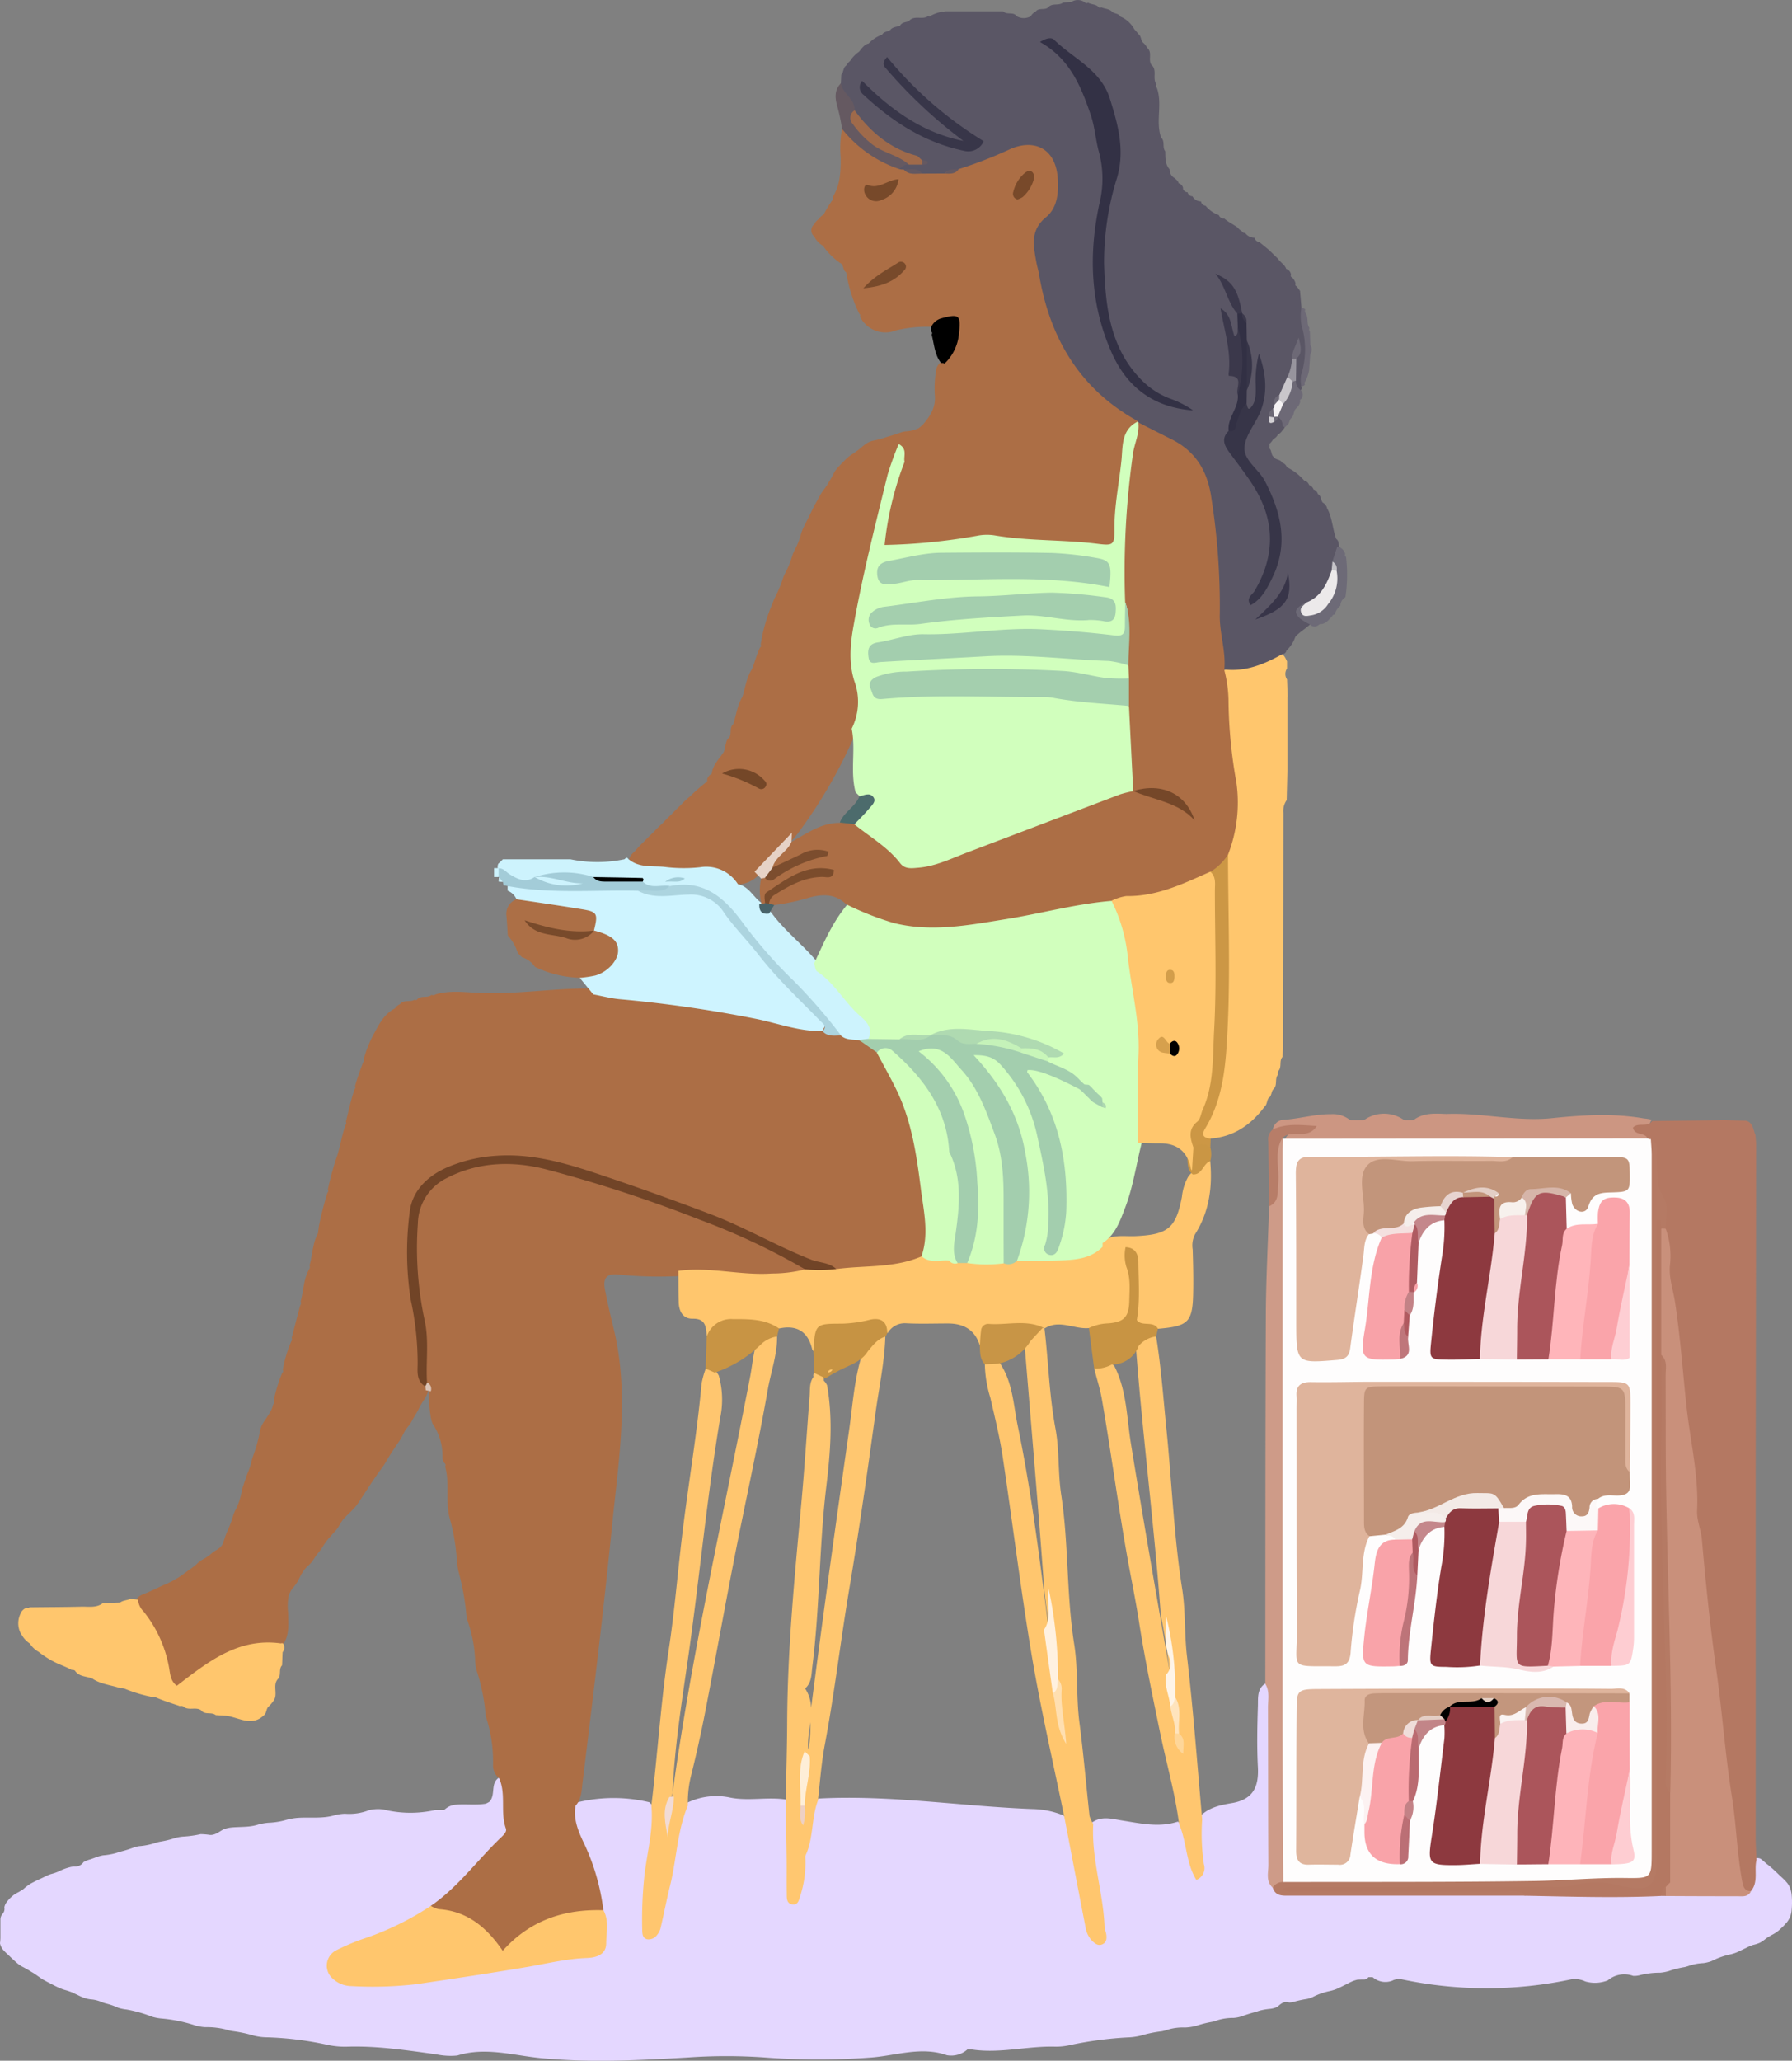 <svg xmlns="http://www.w3.org/2000/svg" width="317.487" height="364.93" viewBox="0 0 317.487 364.93">
  <rect x="0" y="0" width="317.487" height="364.93" fill="#808080" stroke="none"/>
  <g id="b" transform="translate(-37.69 -20.087)">
    <g id="Groupe_6" data-name="Groupe 6" transform="translate(37.69 20.088)">
      <g id="Groupe_5" data-name="Groupe 5">
        <path id="Tracé_320" data-name="Tracé 320" d="M280.913,230.375h-.791a.921.921,0,0,1-.716.414c-.415,0-.848,0-1.262.038-.264.075-.528.151-.791.245-.245.132-.509.226-.754.358-.245.151-.509.264-.772.4-.546.264-1.074.546-1.639.754a9.115,9.115,0,0,1-.961.264,11.665,11.665,0,0,0-2.977,1.055,5.551,5.551,0,0,1-.942.32,19.182,19.182,0,0,0-2.3.49,3.056,3.056,0,0,1-.923.151c-.886-.3-1.47.207-2.054.754a3.93,3.93,0,0,1-1.394.377,10.68,10.68,0,0,0-1.884.339,8.325,8.325,0,0,1-.9.283c-.754.207-1.507.452-2.242.716a5.856,5.856,0,0,1-1.413.264,9.326,9.326,0,0,0-2.788.4,8.629,8.629,0,0,1-.923.283,19.292,19.292,0,0,0-2.864.716,9.148,9.148,0,0,1-2.016.3,9.081,9.081,0,0,0-3.015.377,9.316,9.316,0,0,1-1.036.283,21.935,21.935,0,0,0-3.768.773,11.083,11.083,0,0,1-2.374.32,66.109,66.109,0,0,0-10,1.319,11.39,11.39,0,0,1-2.657.32c-4.974-.17-9.892,1.262-14.9.49h-.772a4.342,4.342,0,0,1-3.636,1.017c-4.616-1.639-9.195.151-13.754.433a125.038,125.038,0,0,1-18.6-.038,96.589,96.589,0,0,0-13.415,0c-8.667.509-17.353.961-26.058.132-4.936-.471-9.911-2.035-14.922-.471a12.158,12.158,0,0,1-3.693-.207c-5.238-.716-10.476-1.526-15.808-1.357a14.5,14.5,0,0,1-3.373-.3,57.764,57.764,0,0,0-10.777-1.357,10.153,10.153,0,0,1-2.393-.3,24.021,24.021,0,0,0-3.844-.81,6.649,6.649,0,0,1-1.055-.264A13.965,13.965,0,0,0,74,239.231a8.25,8.25,0,0,1-1.658-.283,26.231,26.231,0,0,0-6.01-1.244,8.349,8.349,0,0,1-1.639-.3,23.975,23.975,0,0,0-4.578-1.3,7.531,7.531,0,0,1-1.47-.3,11.5,11.5,0,0,0-2.223-.773,7.607,7.607,0,0,1-.848-.3,5.881,5.881,0,0,0-1.7-.415,5,5,0,0,1-1.3-.283,10.122,10.122,0,0,1-1.225-.546c-.264-.113-.528-.245-.791-.377a12.045,12.045,0,0,0-1.244-.433,7.446,7.446,0,0,1-.848-.283c-.415-.17-.81-.358-1.206-.565-.264-.132-.528-.264-.791-.414-.264-.132-.528-.264-.791-.415a6.137,6.137,0,0,1-.754-.452c-.471-.32-.923-.659-1.413-.961-.245-.132-.471-.283-.716-.433-.358-.207-.716-.415-1.093-.6a5.709,5.709,0,0,1-.716-.452c-.226-.17-.433-.358-.641-.546-.113-.094-.207-.207-.32-.3-.226-.188-.433-.4-.641-.6-.113-.094-.226-.207-.339-.32-.245-.207-.452-.433-.678-.659-.113-.132-.207-.245-.3-.377a2.654,2.654,0,0,1-.377-.923,9.243,9.243,0,0,0,.075-1.036v-3.184a1.449,1.449,0,0,1,.377-.98h0a1.332,1.332,0,0,0,.32-1.168,2.065,2.065,0,0,1,.32-.791c.17-.226.339-.452.528-.659.094-.094.188-.207.3-.3a5.967,5.967,0,0,1,.641-.528,6.55,6.55,0,0,1,.7-.4l.678-.4a3.619,3.619,0,0,0,.32-.245c.188-.188.415-.339.622-.509a4.158,4.158,0,0,1,.678-.433c.358-.188.716-.377,1.074-.546.245-.132.49-.226.735-.339.358-.17.735-.358,1.093-.528a5.331,5.331,0,0,1,.772-.264,8.609,8.609,0,0,0,1.168-.414c.245-.132.509-.245.772-.358a9.545,9.545,0,0,1,1.244-.4,3.422,3.422,0,0,1,.867-.113,1.732,1.732,0,0,0,1.507-.772,5.213,5.213,0,0,1,1.262-.509c.433-.151.867-.32,1.3-.471a7.929,7.929,0,0,1,.9-.226,11.982,11.982,0,0,0,2.3-.4c.3-.113.6-.188.9-.283a19.65,19.65,0,0,0,2.261-.716,5.282,5.282,0,0,1,.942-.226,12.286,12.286,0,0,0,2.845-.565,5.991,5.991,0,0,1,.961-.245,16.022,16.022,0,0,0,2.449-.6,7.243,7.243,0,0,1,1.526-.283,19.294,19.294,0,0,0,3.109-.433,11.241,11.241,0,0,1,1.6.132c1,.094,1.7-.622,2.506-1a5.481,5.481,0,0,1,1.093-.283c1.677-.207,3.41,0,5.049-.565a10.674,10.674,0,0,1,1.7-.3,13.177,13.177,0,0,0,3.41-.565,11.225,11.225,0,0,1,1.771-.3c2.2-.17,4.447.188,6.613-.471a8.554,8.554,0,0,1,1.828-.264,9.612,9.612,0,0,0,4.239-.622,6.62,6.62,0,0,1,2.581-.132,19.868,19.868,0,0,0,9.176.094h1.583a3.255,3.255,0,0,1,2.054-.942c1.752-.151,3.523.113,5.276-.17a2.927,2.927,0,0,0,.791-.433,2.959,2.959,0,0,0,.49-1.3c.17-1.074.019-2.261,1.168-2.92,2.317,2.864,2.694,9.195.471,11.644-3.844,4.2-7.4,8.724-12.247,11.908a35.938,35.938,0,0,1-10.57,5.389,24.018,24.018,0,0,0-3.693,1.488c-1.394.7-3.278,1.262-2.77,3.3.452,1.884,2.336,1.96,3.919,2.016a58.853,58.853,0,0,0,8.742-.113c10.269-1.112,20.349-3.448,30.6-4.786,3.354-.433,3.862-2.054,2.9-7.574A55.572,55.572,0,0,0,140,206.692c-1-2.261-2.412-4.823-.075-7.254a27.192,27.192,0,0,1,12.793-.038c2.261,2.016,1.413,4.578,1.149,7.009-.433,3.919-1.357,7.8-1.187,11.795a4.43,4.43,0,0,0,.791,3.165,129.371,129.371,0,0,0,3.391-15.959c.4-2.223.659-4.465,2.657-5.954a11.813,11.813,0,0,1,7.668-.848c3.241.6,6.538-.188,9.8.32,1.752,1.733,1.074,3.976,1.168,6.029.132,3.033,0,6.086.283,9.176.848-1.733.659-3.674,1.093-5.5a63.831,63.831,0,0,0,1.262-6.5c.17-1.413.226-2.92,2.035-3.391,12.7-.659,25.247,1.394,37.89,1.865a15.238,15.238,0,0,1,5.389,1.13c2.525,2.694,2.242,6.331,3.052,9.571.867,3.523,1.281,7.16,2.638,10.57a39.787,39.787,0,0,0-1-10.777c-.509-2.694-1.149-5.464.358-8.1,1.715-1.244,3.561-.641,5.37-.358,3.278.509,6.538,1.281,9.835.188,3.165,2.2,2.374,5.709,3.165,9.044.584-3.467-1.093-6.99.886-10.08,1.507-1.488,3.523-1.9,5.426-2.223,3.825-.622,4.9-2.826,4.71-6.406-.188-3.561-.113-7.141,0-10.7.057-1.526-.226-3.26,1.507-4.2,1.978,1.206,1.583,3.2,1.583,4.974.057,8.592,0,17.164.038,25.756,0,1.564-.283,3.184.659,4.616,1.3,1.6,3.128,1.168,4.786,1.168q19.388.057,38.794,0c7.763,0,15.506-.019,23.25,0h1.394c4.578-.17,9.176.264,13.735-.283,1.715-1,1.13-2.92,1.733-4.371a2.156,2.156,0,0,1,.622-.791,1.416,1.416,0,0,1,.961.075c.377.264.716.6,1.074.9a6.536,6.536,0,0,1,.7.565c.226.188.452.377.659.584.113.094.207.207.32.3.226.207.433.415.659.622.113.094.226.207.339.32.245.207.452.433.678.659.113.132.207.245.32.377a3.94,3.94,0,0,1,.49.867,6.214,6.214,0,0,1,.245.98,14.12,14.12,0,0,1,0,3.09,4.554,4.554,0,0,1-.245,1,4.3,4.3,0,0,1-.49.867c-.094.132-.207.245-.32.377a7.507,7.507,0,0,1-.659.678c-.113.113-.226.207-.339.32a5.248,5.248,0,0,1-.716.565,5.992,5.992,0,0,1-.754.433c-.245.151-.49.283-.735.433-.113.075-.226.17-.339.245a5.545,5.545,0,0,1-1.036.7,6.229,6.229,0,0,1-1.187.377c-.264.094-.509.188-.772.3-.245.132-.509.264-.773.377-.546.264-1.074.546-1.639.754a8.493,8.493,0,0,1-.923.264,13.337,13.337,0,0,0-3.241,1.168,6.535,6.535,0,0,1-1.451.358,9.374,9.374,0,0,0-2.374.415,8.629,8.629,0,0,1-.923.283,16.551,16.551,0,0,0-2.845.716,8.181,8.181,0,0,1-1.507.283,14.081,14.081,0,0,0-3.655.452,3.844,3.844,0,0,1-1.13.113,4.545,4.545,0,0,0-4.5.791,6.18,6.18,0,0,1-3.994.188,4.368,4.368,0,0,0-2.336-.4,72.34,72.34,0,0,1-30.3,0,2.489,2.489,0,0,0-1.545.264,3.4,3.4,0,0,1-3.523-.659Z" transform="translate(-37.69 119.759)" fill="#e4d7ff"/>
        <path id="Tracé_321" data-name="Tracé 321" d="M82.763,156.363c.057-.433.113-.886.17-1.319a58.466,58.466,0,0,1,1.507-5.878.438.438,0,0,0,.075-.584A51.494,51.494,0,0,1,86.1,142.8v.038c.6-1.846.886-3.787,1.526-5.634a.485.485,0,0,0,.075-.6c.49-1.941.9-3.9,1.545-5.784a.363.363,0,0,0,.075-.509c.4-1.451.923-2.864,1.451-4.258a.55.55,0,0,0,.113-.622,21.815,21.815,0,0,1,1.639-4.145l-.038.075c1.036-1.865,1.9-3.844,3.976-4.861h-.038a2.245,2.245,0,0,1,.923-.754l-.113.094c.659-.961,1.846-.339,2.657-.867a.316.316,0,0,0,.49-.094c.7-.7,1.79-.113,2.506-.754a.632.632,0,0,0,.7-.075c2.336-.7,4.748-.433,7.1-.3,6.764.4,13.472-.791,20.217-.754,13.622,1.6,27.245,3.316,40.6,6.594,1.225.32,2.431.678,3.674.961,1.168.358,2.355.584,3.5.98a10.586,10.586,0,0,1,4.032,2.939c5.521,7.895,7.593,16.92,8.083,26.321.17,3.3,1.771,6.877-.678,10.061-4.6,3.429-10.042,2.186-15.148,2.77a45.835,45.835,0,0,1-10.438-3.9c-13.076-6.689-26.924-11.361-41.018-15.186a25.276,25.276,0,0,0-16.825.98c-4.428,1.922-6.689,5.144-6.9,10.174-.358,9.082,1.526,17.937,2.3,26.887a4.632,4.632,0,0,1,.3,1.112c-.113,1.488-1.244,2.525-1.79,3.806a7.211,7.211,0,0,1-.471.829c-.226.4-.471.773-.678,1.168a4.8,4.8,0,0,1-.452.735c-.17.226-.339.452-.528.678-.075.113-.17.245-.245.358-.226.4-.433.791-.641,1.206a6.412,6.412,0,0,1-.528.848c-.81,1.168-1.583,2.355-2.3,3.58a7.424,7.424,0,0,1-.584.9c-1.394,1.865-2.638,3.844-3.919,5.784-.17.283-.377.565-.565.829a5.823,5.823,0,0,1-.622.735c-.094.113-.226.226-.32.339-.3.32-.641.622-.942.923-.188.207-.377.4-.565.6a7.227,7.227,0,0,0-.659,1.017,5.5,5.5,0,0,1-.452.7,5.98,5.98,0,0,1-.565.641c-.094.113-.188.207-.283.32-.188.226-.377.433-.584.659l-.283.339c-.264.358-.528.716-.754,1.093a5.087,5.087,0,0,1-.509.735,6.6,6.6,0,0,1-.546.678c-.075.113-.17.226-.245.339-.226.358-.452.7-.716,1.055a4.143,4.143,0,0,1-.565.584,7.1,7.1,0,0,0-.81.867c-.132.226-.283.452-.433.678-.188.377-.377.735-.565,1.112a6.072,6.072,0,0,1-.471.735c-.264.358-.546.7-.81,1.055-.132.283-.283.565-.4.848a9.775,9.775,0,0,0-.113,3.052c0,1.79.264,3.6-.659,5.276a2.22,2.22,0,0,1-1.658.98c-5.9,0-10.664,2.789-15.092,6.293-2.261,1.79-3.825,1.074-4.315-1.432-.886-4.522-3.26-8.328-5.313-12.3a2.471,2.471,0,0,1,.113-1.112c.528-.829,1.451-.98,2.261-1.357.3-.151.622-.283.923-.415.3-.151.6-.3.9-.433.3-.151.6-.283.923-.415a16.878,16.878,0,0,0,3.862-2.261c.245-.188.509-.377.772-.546.358-.264.716-.528,1.055-.829a4.586,4.586,0,0,1,.641-.565c.339-.226.7-.415,1.055-.622.207-.151.433-.3.641-.452a7.6,7.6,0,0,1,.6-.49,3.374,3.374,0,0,1,.641-.414c.207-.151.415-.283.622-.452a2.917,2.917,0,0,0,.452-.622c.151-.4.264-.791.4-1.187.094-.3.207-.584.32-.867a18.006,18.006,0,0,0,1.055-2.751,8.377,8.377,0,0,1,.358-.961,11.242,11.242,0,0,0,1.187-3.373,8.273,8.273,0,0,1,.245-.98c.207-.622.433-1.244.641-1.865a7.157,7.157,0,0,1,.339-.886,11.85,11.85,0,0,0,.565-1.809,8.939,8.939,0,0,1,.283-.942,24.582,24.582,0,0,0,1.187-4.334,6.165,6.165,0,0,1,.32-1c.641-1.244,1.715-2.261,2.016-3.693a.605.605,0,0,0,.094-.659,26.661,26.661,0,0,1,1.507-4.936.442.442,0,0,0,.113-.584,22.763,22.763,0,0,1,1.488-4.993.677.677,0,0,0,.094-.678c.509-1.9.98-3.806,1.507-5.709a.7.7,0,0,0,.075-.716c.528-1.884.49-3.9,1.488-5.671a.785.785,0,0,0,.094-.735c.546-1.865.509-3.9,1.488-5.652Z" transform="translate(-26.428 62.051)" fill="#ac6e45"/>
        <path id="Tracé_322" data-name="Tracé 322" d="M79.757,261.188c4.823-3.3,8.215-8.064,12.36-12.04.471-.452,1.149-1.055.942-1.639-1.036-2.9.075-6.048-1.187-8.893a3,3,0,0,1-1.093-2.261,25.472,25.472,0,0,0-1.225-8.573c-.132-.6-.151-1.206-.226-1.809a34.756,34.756,0,0,0-1.413-6.35,8.1,8.1,0,0,1-.3-1.771,23.614,23.614,0,0,0-1.281-6.952,8.079,8.079,0,0,1-.264-1.168,45.516,45.516,0,0,0-1.375-7.65,11.457,11.457,0,0,1-.3-1.79,36.764,36.764,0,0,0-1.281-7.725,8.542,8.542,0,0,1-.245-1.206c-.377-2.638.17-5.351-.584-7.989a.388.388,0,0,0-.057-.546,1.517,1.517,0,0,1-.4-1.036,10.148,10.148,0,0,0-1.733-5.954,5.609,5.609,0,0,1-.339-1.13,30.1,30.1,0,0,1-.377-4.692c.132-.942-.735-1.451-.98-2.242.4-8.366-1.884-16.505-1.96-24.889-.094-8.7,5.784-12.643,13.453-13.547,9.308-1.13,17.654,2.657,26.152,5.407a160.236,160.236,0,0,1,27.094,11.192c1.149.622,3.486.49,2.77,2.977-3.957,2.751-8.4,1.545-12.624,1.338-3.128-.17-6.274-.528-9.421-.6a72.972,72.972,0,0,1-10.74-.245c-2.242-.3-2.92.622-2.506,2.694.452,2.336,1,4.673,1.564,6.99,2.807,11.644.829,23.288-.32,34.838-1.507,15.167-3.373,30.3-5.219,45.427-.17,1.451-.188,2.939-1.244,4.107-.415,2.336.471,4.484,1.413,6.463a38.758,38.758,0,0,1,3.523,12.058c-1.168,1.055-2.694,1.13-4.107,1.281a19.367,19.367,0,0,0-11.1,4.842c-1.846,1.658-3.391,1.639-5.031-.32a14.549,14.549,0,0,0-8.384-4.974c-.867-.188-1.865-.377-1.96-1.6Z" transform="translate(-3.43 76.322)" fill="#ac6e45"/>
        <path id="Tracé_323" data-name="Tracé 323" d="M113.6,122.982a.4.4,0,0,0,.151-.528c.3-.6.188-1.394.829-1.828l-.057.075c.584-.716,0-1.809.773-2.487v.038c.528-1.6.7-3.335,1.6-4.823v.038c.528-1.6.7-3.335,1.62-4.823v.038c.6-1.319.886-2.751,1.545-4.051a.308.308,0,0,0,.094-.471,29.165,29.165,0,0,1,2.11-7.329,9.168,9.168,0,0,1,.4-1,21.042,21.042,0,0,0,1.413-3.354,5.869,5.869,0,0,1,.4-.942,16.473,16.473,0,0,0,1.3-3.222,8,8,0,0,1,.4-.923,12.456,12.456,0,0,0,1.112-2.807,8.673,8.673,0,0,1,.358-.98c.622-1.244,1.244-2.487,1.846-3.731a7.712,7.712,0,0,1,.471-.867c.226-.415.452-.81.678-1.225a4.556,4.556,0,0,1,.471-.754c.32-.452.678-.9.961-1.394.132-.245.283-.471.415-.7.207-.339.4-.7.584-1.055a4.075,4.075,0,0,1,.415-.678c.17-.226.339-.415.528-.622.094-.094.188-.188.283-.3.188-.207.377-.4.584-.6.094-.094.207-.188.3-.3a7.008,7.008,0,0,1,1.357-1.055c.358-.245.716-.509,1.074-.772.226-.207.452-.4.7-.584a6.955,6.955,0,0,1,.754-.546,4.942,4.942,0,0,1,.867-.358,15.942,15.942,0,0,0,2.261-.584c.3-.113.6-.188.9-.283.6-.17,1.206-.377,1.809-.584a4.042,4.042,0,0,1,.942-.226,6.069,6.069,0,0,0,2.3-.565c.264-.207.509-.415.754-.641,1.281-1.488,2.3-3.052,2.11-5.144a19.567,19.567,0,0,1,.283-4.8A2.512,2.512,0,0,1,152,54.174a1.1,1.1,0,0,1,1.168.339,21.838,21.838,0,0,1,1.093,9.666c-.377,4.691-4.522,6.35-8.309,7.951-1.62-.678-1.752.641-2,1.6-2.638,9.986-5.031,20.01-6.708,30.2a15.834,15.834,0,0,0,.735,7.066,10.241,10.241,0,0,1-.678,8.083,88.174,88.174,0,0,1-10.721,18.709,85.242,85.242,0,0,1-7.084,7.442,5.068,5.068,0,0,1-4.013,1.338c-3.09-1.884-6.519-1.715-9.948-1.771-3-.038-6.067.038-8.629-1.96-.264-1.017.4-1.6,1.055-2.186l-.094.094a17.828,17.828,0,0,1,1.639-1.733l-.075.075c.546-.565,1.112-1.13,1.677-1.677l-.075.094a23.734,23.734,0,0,1,1.7-1.677l-.075.094c.528-.584,1.093-1.149,1.677-1.7l-.075.075c.546-.584,1.112-1.13,1.677-1.677l-.075.094a13.01,13.01,0,0,1,1.733-1.639l-.094.094a29.589,29.589,0,0,1,2.939-2.6.392.392,0,0,0,.226-.49,1.466,1.466,0,0,1,.848-1.055l-.038.075c.151-1.7,1.432-2.77,2.242-4.107Z" transform="translate(14.614 10.005)" fill="#ac6e45"/>
        <path id="Tracé_324" data-name="Tracé 324" d="M107.725,100.992c1.884,1.545,4.2,1.112,6.35,1.338a26.89,26.89,0,0,0,6.274.057,6.654,6.654,0,0,1,6.708,3c1.9.377,2.657,2.186,4.051,3.222.622.622,1.281,1.206,1.884,1.846,2.355,3.222,5.577,5.634,8.1,8.7,2.939,2.826,5.539,5.973,8.29,8.987,1.281,1.394,2.9,3,.791,5.049a2.313,2.313,0,0,1-1.7-.188c-1.093-.132-2.261,0-3.184-.81-5.294-3.448-8.535-8.931-13-13.189a46.284,46.284,0,0,1-6.086-7.292c-2.826-4.089-6.651-5.822-11.606-4.9-1.583-.132-3.335.358-4.522-1.244-2.789-.81-5.709.075-8.5-.622-3.09-.848-6.236-.565-9.383-.339a10.453,10.453,0,0,1-1.055.452c-2.751,1-4.861.019-6.538-2.2a1.3,1.3,0,0,1,0-1.093h0a10.744,10.744,0,0,0,.81-.791H97.362a23.4,23.4,0,0,0,9.571,0l.075-.038c.264-.32.49-.3.678.075Z" transform="translate(3.684 51.194)" fill="#cdf3fd"/>
        <path id="Tracé_325" data-name="Tracé 325" d="M157.38,127.528a2.039,2.039,0,0,1,1.771-1.677c2.864-.151,5.652-1.036,8.535-1a4.874,4.874,0,0,1,3.41,1.074h2.393a6.138,6.138,0,0,1,7.179,0h1.6c1.752-1.375,3.825-1.187,5.86-1.112,6.218-.245,12.379,1.375,18.6.754,5.483-.565,10.928-.923,16.373.038.49.038,1.451.17,1.357.3-.923,1.262.057,3.391-1.9,4.164a14.057,14.057,0,0,1-3.957.4q-27.216.028-54.433,0a14.836,14.836,0,0,1-3.542-.283,3.373,3.373,0,0,1-1.187-.528q.471-1.941,3.26-2.11c-1.526-.358-3.41.7-5.313,0Z" transform="translate(68.133 72.459)" fill="#cc9682"/>
        <path id="Tracé_326" data-name="Tracé 326" d="M161.893,53.189c.019.81.057,1.6.075,2.412a1.329,1.329,0,0,1,0,1.564c-.075.961-.132,1.9-.207,2.864a6.994,6.994,0,0,1-.641,1.922.58.58,0,0,0-.113.641.645.645,0,0,1-1.093-.094c-.057-4.352-.471-8.724,0-13.076a.773.773,0,0,1,1.149-.188.883.883,0,0,0,.094.754c.546.772.094,1.79.659,2.562a.543.543,0,0,0,.075.6Z" transform="translate(70.177 5.526)" fill="#6d6976"/>
        <path id="Tracé_327" data-name="Tracé 327" d="M194.65,125.521c4.258-.057,8.516-.094,12.774-.151l3.844.094c1.3.358,1.244,1.6,1.677,2.544l.113,1.413q-.028,29.449-.075,58.9V252.4c0,1.319.094,2.638.151,3.976-.471,1.828.4,3.9-1.017,5.558-2.958.546-2.657-1.978-2.977-3.486-1.62-7.4-1.941-14.979-2.77-22.478-1.225-11.06-2.544-22.12-3.749-33.2q-2.487-22.525-5.238-45.031c-.509-4.2-.264-8.479-1.338-12.6.132-5.2-2.317-10.061-1.978-15.28a7.193,7.193,0,0,1-.226-1.244c-.49-1.13-2.317-.452-2.6-1.922.923-1.017,2.562.057,3.391-1.168Z" transform="translate(98.069 72.997)" fill="#b47862"/>
        <path id="Tracé_328" data-name="Tracé 328" d="M195.271,135.627a14.168,14.168,0,0,1,.772,6.255c-.283,2.317.528,4.465.867,6.67.942,6.123,1.375,12.322,2.035,18.465s2.186,12.247,1.884,18.5c-.075,1.771.678,3.354.848,5.087.678,7.744,1.47,15.506,2.562,23.194,1.055,7.442,1.564,14.941,2.751,22.365.791,4.9.9,9.967,1.809,14.9.188,1.017.358,1.809,1.564,1.9-.528,1.055-1.526.867-2.431.867q-6.331,0-12.661-.038a1.65,1.65,0,0,1-.509-1.432,10.171,10.171,0,0,1,.17-1.093,14.421,14.421,0,0,0,.038-1.809c-.094-4.842-.094-9.666-.038-14.508.038-11.041.546-22.1-.132-33.1-.829-13.547-.433-27.075-.678-40.622a10.336,10.336,0,0,0-.49-3.128c-.245-7.348-.886-14.715.339-22.063a.93.93,0,0,1,1.3-.4Z" transform="translate(99.842 81.977)" fill="#c9907b"/>
        <path id="Tracé_329" data-name="Tracé 329" d="M140.865,145.036c.716,5.9.848,11.832,1.941,17.692.735,3.9.433,7.895,1.036,11.851,1.338,8.742.9,17.654,2.3,26.434.716,4.541.32,9.232.923,13.848.716,5.5,1.187,11.022,1.79,16.543a4.711,4.711,0,0,0,.659,1.394c-.358,6.161,1.752,12.058,2,18.144.019.528.264,1.036.32,1.545.075.678,0,1.357-.735,1.658s-1.262-.132-1.752-.584a4.5,4.5,0,0,1-1.206-2.468c-1.244-6.368-2.449-12.737-3.674-19.105-1.959-9.609-4.183-19.162-5.822-28.827-1.978-11.757-3.41-23.608-5.181-35.384-.528-3.523-1.394-7.009-2.2-10.495a21.434,21.434,0,0,1-.961-5.879,2.012,2.012,0,0,1,2.6-.283c2.374,3.41,2.449,7.5,3.26,11.324,2.449,11.795,3.881,23.74,5.426,35.686,1.206,3.58.264,7.48,1.526,11.06-.019,2.468.678,4.9.622,6.463-.528-2.412-.113-5.8-1.225-9.044-.057-5.257-1.206-10.382-1.7-15.6-1.036-14.225-2.261-28.432-3.429-42.638a4.208,4.208,0,0,1,2.807-3.561c.207.075.433.151.641.207Z" transform="translate(44.177 90.184)" fill="#ffc66e"/>
        <path id="Tracé_330" data-name="Tracé 330" d="M121.976,145.837c.038,3.222-1.093,6.255-1.639,9.364-1.715,9.779-3.881,19.482-5.8,29.223-1.809,9.232-3.467,18.483-5.257,27.716q-1.1,5.652-2.487,11.248a19.489,19.489,0,0,0-.622,5.521c-1.922,4.56-1.978,9.534-3.165,14.244-.6,2.431-1.074,4.9-1.639,7.329a3.051,3.051,0,0,1-.678,1.375,1.819,1.819,0,0,1-1.733.735c-.81-.207-.848-.942-.867-1.583A72.551,72.551,0,0,1,98.5,241.1c.49-4.051,1.6-8.045,1.206-12.19,1.112-9.176,1.677-18.408,3.071-27.546,1.093-7.179,1.639-14.433,2.544-21.63,1.055-8.516,2.506-16.976,3.278-25.53a15.064,15.064,0,0,1,.735-2.657c1.168-.358,1.809.3,2.318,1.225a15.788,15.788,0,0,1,.245,7.5c-2.393,14.282-3.693,28.714-5.765,43.053-1.112,7.725-2.336,15.488-2.675,23.326a21.908,21.908,0,0,0-.886,7.273,18.409,18.409,0,0,1,.829-6.8c3.41-24.984,9.063-49.553,13.83-74.292.32-1.7.471-3.429.9-5.087.791-1.639,1.846-2.732,3.844-1.922Z" transform="translate(15.698 90.834)" fill="#ffc66f"/>
        <path id="Tracé_331" data-name="Tracé 331" d="M155.615,232.188c-.678-5.389-2.2-10.608-3.3-15.9-1.357-6.613-2.751-13.208-3.787-19.878-.565-3.655-1.319-7.292-1.978-10.928-1.715-9.5-2.958-19.086-4.616-28.582-.32-1.828-.9-3.6-1.357-5.389,1.093-.886,2.186-1.771,3.561-.471,2.242,4.371,2.2,9.27,2.977,13.943C149.3,178.452,151.64,191.9,154,205.357a15.642,15.642,0,0,0,.754,5.671,28.958,28.958,0,0,1,.452,4.767c.3,1.055.433,2.167.528,2.487-.3-.377-.151-1.658-.509-2.789a26.246,26.246,0,0,0-.829-6.18,126.572,126.572,0,0,0-2.016-14.112c-1.149-15.77-3.184-31.465-4.39-47.235.4-2.035,1.507-2.883,3.561-2.129.9,5.5,1.281,11.06,1.846,16.6.942,9.364,1.3,18.785,2.77,28.092.622,3.938.377,7.932.848,11.908,1.13,9.609,1.828,19.256,2.694,28.9a37.2,37.2,0,0,0,.3,7.932,2.238,2.238,0,0,1-1.338,2.789c-1.865-3.033-1.677-6.689-3.033-9.835Z" transform="translate(53.279 90.853)" fill="#ffc66f"/>
        <path id="Tracé_332" data-name="Tracé 332" d="M86.845,199.22a5,5,0,0,0,1.413.584c4.993.339,8.441,3.146,11.324,7.367,4.9-5.464,10.966-7.4,17.843-7.179,1.036,1.865.509,3.9.49,5.86,0,2.11-1.922,2.544-3.429,2.6-3.749.132-7.329,1.055-10.985,1.658-6.387,1.074-12.812,2.035-19.218,2.977a67.363,67.363,0,0,1-11.531.339,4.931,4.931,0,0,1-3.26-1.3,3.042,3.042,0,0,1,.546-5.012,38,38,0,0,1,5.5-2.28,51.576,51.576,0,0,0,11.324-5.615Z" transform="translate(-10.519 138.29)" fill="#ffc66d"/>
        <path id="Tracé_333" data-name="Tracé 333" d="M156.679,223.7c.019-21.686,0-43.373.094-65.04.019-6.5.377-13,.584-19.52,1.564-2.732.471-5.709.829-8.554.17-1.319-.6-3.071,1.526-3.542l.094.17c1.545,1.677,1.13,3.749,1.13,5.709.038,27.414-.019,54.81.019,82.224.019,12.906-.075,25.813-.019,38.719a11.227,11.227,0,0,1-.415,4.334,2.583,2.583,0,0,1-2.525,1.62c-1.3-1.168-.754-2.732-.773-4.107-.057-9.251-.038-18.5-.075-27.753,0-1.432.358-2.92-.49-4.258Z" transform="translate(67.496 74.473)" fill="#ce9b88"/>
        <path id="Tracé_334" data-name="Tracé 334" d="M128.769,145.785c-.151,4.484-1.093,8.893-1.715,13.321-1.451,10.57-2.958,21.159-4.729,31.691-1.526,9.1-2.581,18.276-4.3,27.358-.6,3.222-.829,6.538-1.206,9.8-1.187,3.165-.735,6.708-2.242,9.816-1.922-1.149-2.393-2.958-2.449-5.049-.188-7.1.226-14.206.471-21.291.057-1.357-.057-3.015,1.9-3.429,2.355,3.486.283,7.216.6,10.815a43.472,43.472,0,0,0-1,9.5c-.151,1.093.339,2.3.17,2.544a14.122,14.122,0,0,1-.151-2.28c-.057-2.9.415-5.747.6-8.629,1.168-2.657.546-5.521.886-8.271,2.11-16.467,4.409-32.9,6.745-49.327.659-4.6.923-9.251,2.393-13.717.867-1.583,1.488-3.523,3.976-2.845Z" transform="translate(28.085 90.924)" fill="#ffc770"/>
        <path id="Tracé_335" data-name="Tracé 335" d="M114.943,204.714c-.226.452-.678.9-.678,1.357.038,7.612-1.262,15.167-.98,22.817.075,2.148,2.091,3.373,1.752,5.464a19.15,19.15,0,0,1-.886,7.066c-.245.773-.4,1.677-1.432,1.507-1.017-.17-.961-1.13-.961-1.9-.038-2,0-3.976-.019-5.973-.038-3.448-.113-6.9-.17-10.344.094-4.767.245-9.553.264-14.319.075-12.737,1.3-25.4,2.468-38.06.6-6.463,1-12.925,1.507-19.388.094-1.187-.075-2.412.7-3.448A2.533,2.533,0,0,1,118.9,151c1.055,5.916.6,11.814-.113,17.749-1.3,10.627-1.149,21.366-2.487,31.974-.188,1.432-.075,2.939-1.338,4.013Z" transform="translate(27.63 94.322)" fill="#ffc770"/>
        <path id="Tracé_336" data-name="Tracé 336" d="M227.391,236.412V252.39a10.747,10.747,0,0,0-.791.81h0c-.528.4-.3,1.168-.81,1.583-7.989.377-15.977.113-23.966-.038-4.22-.791-8.46-.3-12.7-.339-9.176-.094-18.333,0-27.508-.057-1.244,0-2.657.546-3.806-.735,1.658-1.828,3.825-1.545,5.879-1.545,12.624-.038,25.266-.207,37.871.075,6.218.132,12.379-1.809,18.634-.207,2.186.565,3.523-.754,3.636-3.071.057-1.319.038-2.657.038-3.994V141.207a22.5,22.5,0,0,1,.245-5.163c.17-.735.377-1.846,1.319-1.62,1.319.32.735,1.394.377,2.223v22.327c.622.98.4,2.073.377,3.109-.546,23.891,1.3,47.744.829,71.635a4.183,4.183,0,0,0,.4,2.694Z" transform="translate(68.513 80.975)" fill="#b47862"/>
        <path id="Tracé_337" data-name="Tracé 337" d="M226.2,143.042l-.151-1.526-.641-.057V254c0,5.652-1.093,6.613-6.613,5.351a17.145,17.145,0,0,0-8.234-.038,16.27,16.27,0,0,1-3.957.264q-21.734,0-43.486.038c-1.3,0-2.638-.32-4.051.358,1.319.773,2.638.4,3.881.4,11.7.038,23.4,0,35.1.038,1.394,0,2.958-.509,4.164.735H160.272c-1.187,0-2.449.094-2.9-1.432a2.1,2.1,0,0,1,1.846-1c1.658-1.488,3.731-1.206,5.69-1.225,8.234-.038,16.486-.207,24.72.019,9.986.264,19.915-1.036,29.882-.716,2.506.075,3.712-.9,3.731-3.429,0-1.6.057-3.184.057-4.786q0-57.231.019-114.461c0-2.355-.471-4.823,1.036-6.971,1.583.81.923,2.317,1.036,3.542.188,2.317-.226,4.578,1.262,6.858.867,1.338.283,3.618.358,5.464h-.791Z" transform="translate(68.124 74.562)" fill="#b57a64"/>
        <path id="Tracé_338" data-name="Tracé 338" d="M193.9,199.023a1.606,1.606,0,0,1,.81-1.583v1.6h-.81Z" transform="translate(100.421 136.717)" fill="#b57a64"/>
        <path id="Tracé_339" data-name="Tracé 339" d="M125.39,156.2c-.075-.113-.188-.207-.207-.32q-1.13-4.692-5.86-3.674a7.39,7.39,0,0,1-3.147-.132c-3.448-.9-6.708-.659-9.647,1.564-.188-1.545-.075-3.2-2.506-3.165-1.752.038-2.449-1.319-2.487-2.958-.057-1.846-.038-3.674-.057-5.521,5.558-.772,11.041.867,16.6.471a23.818,23.818,0,0,0,5.879-.735c1.828-1.244,3.693-.283,5.539-.057,5.049-.678,10.287-.132,15.111-2.261a9.8,9.8,0,0,1,4.616.019,10.38,10.38,0,0,0,2.261.415c.6,0,1.187.038,1.771.019,1.846-.019,3.693-.019,5.558-.038a16.011,16.011,0,0,0,3.109-.528c4.974-.546,10.174.32,14.809-2.355a4.844,4.844,0,0,1,4.126.6,16.044,16.044,0,0,1,1.677,7.593c.151,6.048-2.167,7.989-8.253,6.99-2.638.283-5.276-1.6-7.895.057l-.264-.132c-1.545.038-3.071.565-4.635.358-2.807-.358-5.087.415-6.557,2.977q-1.13-4.07-5.69-4.07c-2.487,0-4.993.094-7.461-.038a3.5,3.5,0,0,0-3.222,1.733c-3.429-2.016-7.009-.377-10.495-.377-2.073,0-1.036,2.864-2.6,3.561Z" transform="translate(18.709 83.057)" fill="#ffc66d"/>
        <path id="Tracé_340" data-name="Tracé 340" d="M85.42,104.412v-.81c2.77-.98,5.615-.188,8.422-.264a128.091,128.091,0,0,1,13.717.113c3.128,1.545,6.481.961,9.741.886,2.6-.057,4.654.6,6.218,2.675,5.37,7.066,11.531,13.434,17.522,19.934.9.98.848,1.017.132,2.336-4.032.075-7.8-1.357-11.644-2.148a228.763,228.763,0,0,0-24.268-3.5c-1.564-.151-3.109-.565-4.654-.848-.791-.98-1.6-1.941-2.393-2.92.245-.942,1.093-1.017,1.828-1.225,1.733-.49,3.241-1.338,3.486-3.26.226-1.941-1.6-2.468-2.807-3.373a2.337,2.337,0,0,1-.584-.942c-.433-2.393-2.468-2.336-4.2-2.789-2.977-.754-6.331-.113-8.931-2.336a2.859,2.859,0,0,0-1.583-1.526Z" transform="translate(4.51 53.314)" fill="#cef4ff"/>
        <path id="Tracé_341" data-name="Tracé 341" d="M137.632,158.2h-1.677c-2.091-1.112-1.809-3.015-1.507-4.842a30.468,30.468,0,0,0-.565-14.093c-1-6.218-3.429-11.682-8.158-16.015a7.3,7.3,0,0,0-4.07-2.318c-1.055-.735-2.129-1.488-3.184-2.223.546-.075,1.093-.151,1.639-.207a8.832,8.832,0,0,1,5.031-1.017c1.828,0,3.674.283,5.483-.245a6.711,6.711,0,0,1,1.187-.264c2.751-.678,4.955,1.639,7.631,1.357a43.3,43.3,0,0,1,7.781,1.47c1.658.528,3.3,1.112,4.9,1.771,1.583.791,3.354,1.244,4.654,2.525.245.207.49.433.716.659.113.094.226.207.339.32.245.188.471.377.716.546.264.151.49.32.735.49a7.323,7.323,0,0,1,1,.867c.32.3.641.622.942.942a3.631,3.631,0,0,1,.772,1.149,2.652,2.652,0,0,1,.057.942,1.451,1.451,0,0,1-.584.754,2.509,2.509,0,0,1-1.828-.641,8.422,8.422,0,0,1-.773-.659c-.132-.113-.245-.226-.377-.339-.283-.207-.546-.415-.829-.622-.151-.094-.3-.188-.452-.264-.339-.151-.659-.32-1-.471a49.247,49.247,0,0,0-5.709-2.487,44.963,44.963,0,0,1,5.106,13.453,44.18,44.18,0,0,1,.377,12.7,12.55,12.55,0,0,1-1.055,3.844c-.584,1.319-1.488,2.318-3.071,1.884s-1.357-1.809-1.187-2.977c.9-5.916-.264-11.663-1.488-17.391a24.762,24.762,0,0,0-6.858-13.114c6.67,8.629,8.384,18.37,6.689,28.922-.32,2-.678,3.957-2.544,5.181a2.168,2.168,0,0,1-2.393.452c-1.828-2.054-1.168-4.56-1.074-6.858.3-7.537-.452-14.809-3.976-21.63a20.784,20.784,0,0,0-7.254-8.422c8.4,9.59,9.8,20.537,8.422,32.143-.226,1.884-.772,3.636-2.562,4.71Z" transform="translate(33.731 65.467)" fill="#a3ceae"/>
        <path id="Tracé_342" data-name="Tracé 342" d="M41.486,171.867c3.033-.038,6.067-.038,9.082-.113,1.3-.038,2.657.264,3.825-.622l3.071-.113c.528-.414,1.225-.358,1.79-.659.452.057.923.094,1.375.151a3.3,3.3,0,0,0,.98,2.091,22.064,22.064,0,0,1,4.522,9.967c.207,1.13.226,2.355,1.375,3.184,5.445-4.164,10.834-8.554,18.408-7.5a.706.706,0,0,1,.4,0,1.3,1.3,0,0,1-.075,1.564c-.038.772-.057,1.545-.094,2.317-.678.7-.057,1.809-.791,2.487h0c-.961,1.168.226,2.826-.867,3.976l.057-.057a6.722,6.722,0,0,1-.754.867h0c-.509.415-.339,1.187-.867,1.583l.057-.057c-2.355,2.317-4.767.17-7.141.113l-1.451-.094c-.735-.6-1.865,0-2.544-.791h.038c-.942-.791-2.317.113-3.26-.754l-.3-.094-.3.038c-1.394-.49-2.807-.9-4.183-1.507l-.339-.094h-.339a26.178,26.178,0,0,1-4.9-1.47l-.377-.094H57.5c-1.6-.546-3.354-.678-4.842-1.62H52.7c-1.055-.546-2.487-.3-3.26-1.507l-.283-.113h-.3c-1.074-.622-2.3-.961-3.373-1.583l.038.038a18.852,18.852,0,0,1-2.449-1.6h.038a4.439,4.439,0,0,1-1.658-1.526h0a4.407,4.407,0,0,1-1.526-1.7v.057a3.87,3.87,0,0,1,.057-3.957l-.057.057a1.782,1.782,0,0,1,1.036-.81.542.542,0,0,0,.528-.094Z" transform="translate(-36.173 112.774)" fill="#ffc66d"/>
        <path id="Tracé_343" data-name="Tracé 343" d="M120.159,119.394a1.839,1.839,0,0,1,2.789-.283c5.445,4.767,9.609,10.287,10.024,17.88,2,6.425,1.168,12.831-.019,19.237-1.639-.17-3.429.565-4.9-.773,1.357-3.919.4-7.951-.094-11.776-.772-6.123-1.658-12.322-4.484-17.975-1.055-2.129-2.223-4.2-3.335-6.293Z" transform="translate(35.207 67.008)" fill="#d0febc"/>
        <path id="Tracé_344" data-name="Tracé 344" d="M152,148.8a23.689,23.689,0,0,1-5.539.057,119.787,119.787,0,0,0-18.54-8.742,245.574,245.574,0,0,0-27.508-9.006c-5.86-1.47-11.851-1.281-17.428,1.6a9.139,9.139,0,0,0-5.106,8.026,60.731,60.731,0,0,0,1.168,17.014c.848,3.655.226,7.423.452,11.135.264.415.132.641-.339.7-1.507-.942-1.357-2.468-1.319-3.919a52.966,52.966,0,0,0-1.225-11.418,54.693,54.693,0,0,1-.188-15.488c.4-3.787,3.165-6.425,6.594-7.932a25.805,25.805,0,0,1,8.441-2.054c6.971-.565,13.377,1.526,19.746,3.674q9.383,3.165,18.672,6.708c6.086,2.336,11.682,5.652,17.73,8.008,1.451.565,3.165.471,4.39,1.639Z" transform="translate(-3.847 75.924)" fill="#714427"/>
        <path id="Tracé_345" data-name="Tracé 345" d="M130.361,129.187c.961-.9,0-1.394-.471-1.9-3.712-3.806-7.593-7.424-10.871-11.644-1.941-2.506-4.22-4.767-6.048-7.367a6.886,6.886,0,0,0-6.312-3.278c-2.977.038-6.086.886-8.969-.678,1.752-1.168,3.881.3,5.652-.829,5.973-1.187,9.609,2.016,12.869,6.444a81.63,81.63,0,0,0,9.157,10.438,97.686,97.686,0,0,1,8.29,9.571c-1.149,0-2.374.264-3.278-.754Z" transform="translate(15.358 53.429)" fill="#acd4df"/>
        <path id="Tracé_346" data-name="Tracé 346" d="M78.65,151.584c-.3-.057-.584-.132-.886-.188a2.8,2.8,0,0,0-.094-.678,2.183,2.183,0,0,0,.339-.7,1.277,1.277,0,0,1,.659,1.564Z" transform="translate(-2.342 94.791)" fill="#dac3b6"/>
        <path id="Tracé_347" data-name="Tracé 347" d="M166.083,89.187v12.774c-.038,1.846-.094,3.693-.132,5.521a3.314,3.314,0,0,0-.584,2.261q-.028,20.857-.075,41.715c-.019.49-.057,1-.075,1.488-.659.716-.075,1.79-.735,2.487a.893.893,0,0,0-.075.659c-.622.735-.057,1.828-.754,2.525h0c-.471.415-.32,1.187-.848,1.583v-.038c-.4.471-.283,1.206-.791,1.639-2.393,3.184-5.426,5.294-9.515,5.615-1.79.641-2.374-.49-1.865-1.771,6.274-15.733,3-32.2,3.919-48.347,3.467-9.8-.584-19.557-.188-29.336a12.582,12.582,0,0,1,.057-3.147c3.071-2.242,6.858-2.317,10.344-3.316.735.188.961.829,1.244,1.413v1.262a1.735,1.735,0,0,0,0,1.941c.038,1.017.075,2.016.113,3.033Z" transform="translate(62.011 34.21)" fill="#ffc66d"/>
        <path id="Tracé_348" data-name="Tracé 348" d="M145.522,144.468l-4.051-.057a.766.766,0,0,1,.094-1.112c1.809-1.13,3.825-.7,5.765-.791,5.709-.264,7.122-1.432,8.177-6.971a9.172,9.172,0,0,1,1.206-3.712c1.13-1.074,1.846-2.77,3.806-2.6.415,4.6-.17,8.987-2.694,12.963a4.3,4.3,0,0,0-.414,2.694c.075,2.393.132,4.767.094,7.16-.057,5.709-.716,6.406-6.237,6.877-4.371.019-4.258.019-4.277-4.183,0-3.467.7-7.066-1.451-10.25Z" transform="translate(53.895 76.395)" fill="#ffc66e"/>
        <path id="Tracé_349" data-name="Tracé 349" d="M156.721,100.409c.019,10.212.433,20.424-.057,30.6-.3,6.086-.622,12.416-3.994,17.937-.754,1.244-.188,1.658.98,1.79l-.057,1.564c-1.488.6-2.92.867-4.032-.716a3.306,3.306,0,0,1,.094-3.41c3.467-5.709,3.241-12.209,3.5-18.465.358-8.441.17-16.9,0-25.342a4.027,4.027,0,0,1,3.542-3.976Z" transform="translate(60.841 50.911)" fill="#cc9745"/>
        <path id="Tracé_350" data-name="Tracé 350" d="M146.58,137.319c1.677.075,2.242,1.149,2.261,2.619.038,3.41.32,6.821-.264,10.287.886,1.244,2.883.038,3.731,1.526-.113.452-.207.923-.32,1.375a4.864,4.864,0,0,0-3.09,1.677,5.028,5.028,0,0,1-4.767,3.3,6,6,0,0,1-3.109.716c-.32-2.393-.622-4.786-.942-7.179a8.578,8.578,0,0,1,3.429-.829c2.826-.226,3.674-1.149,3.731-4.051.038-1.978.245-3.976-.509-5.916a7.041,7.041,0,0,1-.151-3.542Z" transform="translate(52.837 83.545)" fill="#c89443"/>
        <path id="Tracé_351" data-name="Tracé 351" d="M159.456,128.118c-1.545,2.562-.49,5.351-.754,8.045-.151,1.545.245,3.222-1.6,4.07q-.085-5.765-.151-11.512a2.225,2.225,0,0,1,.81-2.11c2.393-1.093,4.861-.791,7.781-.6-1.677,2.6-4.541.471-6.067,2.129Z" transform="translate(67.752 73.396)" fill="#b77d68"/>
        <path id="Tracé_352" data-name="Tracé 352" d="M150.407,128.216a2.267,2.267,0,0,1,3,0,4.682,4.682,0,0,1-.019,2.393c-1.3.452-1.394,2.468-3.109,2.355a2.384,2.384,0,0,1-.754-1.074c-.264-1.357-.4-2.675.886-3.655Z" transform="translate(61.031 75.012)" fill="#ca9644"/>
        <path id="Tracé_353" data-name="Tracé 353" d="M135.231,67.263a24.156,24.156,0,0,0-6.274.641,5.008,5.008,0,0,1-6.368-2.468.387.387,0,0,0-.132-.509,25.726,25.726,0,0,1-2.3-7.329l.075.057c-.678-.3-.49-1.13-.961-1.564h0a11.975,11.975,0,0,1-3.222-3.165h0a3.909,3.909,0,0,1-1.564-1.658l.038.038a1.412,1.412,0,0,1,.075-2.28l-.075.038a2.208,2.208,0,0,1,.81-.9l-.038.038a2.342,2.342,0,0,1,.886-.829l-.038.057a20.662,20.662,0,0,1,1.488-2.487.492.492,0,0,0,.113-.622c1.394-2.186,1.451-4.616,1.432-7.1a18.769,18.769,0,0,1,.245-5.031c2.675.415,3.806,3.071,6.086,4.145,1.432.678,2.807,1.47,4.315,2.035.339.113.678.245,1,.377a7.935,7.935,0,0,0,3.184.4c1.13,0,2.261,0,3.391-.057a6.218,6.218,0,0,0,2.789-.622c2.3-1.017,4.786-1.6,7.028-2.789,3.109-1.62,6.312-2.3,9.27.226,2.28,1.96,3.391,7.2,1.338,10-3.165,4.3-3.58,8.611-2.2,13.453,1.79,6.274,3.693,12.511,8.479,17.3a46.205,46.205,0,0,0,6.067,5.125c.923.641,2.261,1.093,1.752,2.713-2.657,4.993-2.3,10.551-2.77,15.9-.528,6.029-1.017,7.084-6.821,6.274-10.985-1.545-21.894-.961-32.8.188-3.033.32-3.881-.829-3.184-3.618,1.017-4.126.678-8.724,4.145-12a11.76,11.76,0,0,1,3.429-2.562c3.862-2,4.484-3.618,3.9-7.838a59.416,59.416,0,0,1-.17-7.1,5.253,5.253,0,0,1,.735-2.638c.546-1.338,1.488-2.92.565-4.107-.942-1.225-2.393.49-3.674.226Z" transform="translate(29.763 -9.396)" fill="#ac6e45"/>
        <path id="Tracé_354" data-name="Tracé 354" d="M127.211,66.926a57.1,57.1,0,0,0-3.5,14.64,105.011,105.011,0,0,0,16.335-1.62,8.941,8.941,0,0,1,3.165-.075c6.029,1.017,12.172.735,18.22,1.488,2.77.339,3.015.226,3-2.581-.038-4.145.829-8.177,1.244-12.247.245-2.449-.057-5.407,2.9-6.821l.509.509c1.036,4.371-.7,8.573-1.017,12.869-.471,6.18-.471,12.36-.584,18.54a29.959,29.959,0,0,0-.094,3.184c.019,2.864-1.281,4.145-4.2,3.806a158.045,158.045,0,0,0-28.639-.188,44.069,44.069,0,0,0-11.814,2.035,37.325,37.325,0,0,0,10.8.151c9.967-1.262,19.9-.358,29.845.377a5.491,5.491,0,0,1,3.938,1.677,2.556,2.556,0,0,1-.038,2.732c-2.054,1.507-4.334.942-6.519.546-10.269-1.79-20.631-1-30.956-.942a11.845,11.845,0,0,0-6.444,1.545c1.47,1.036,2.9.678,4.22.7,10.457.17,20.952-.528,31.39.81,2.751.358,5.558.358,8.121,1.639,2.091,4.635,1.036,9.647,1.639,14.451a3.713,3.713,0,0,1-.565,1.206c-7.725,3.862-16.034,6.312-24.06,9.4-3.844,1.47-7.537,3.3-11.493,4.447-2.939.848-5.577.678-7.668-1.677-2.016-2.3-5.219-3.241-6.745-6.048a2.248,2.248,0,0,1,.791-2.11c1.752-1.583.942-2.789-.415-3.976-1.017-3.731.057-7.574-.7-11.3a10.63,10.63,0,0,0,.471-8.422c-1.017-3.2-.735-6.538-.132-9.854,1.6-9.006,3.862-17.843,6.029-26.717a56.482,56.482,0,0,1,1.96-5.407c1.7.923.735,2.28,1.074,3.241Z" transform="translate(33.016 14.944)" fill="#d1ffbd"/>
        <path id="Tracé_355" data-name="Tracé 355" d="M125.269,51.7a2.77,2.77,0,0,1,1.752-1.488c3.26-.886,3.523-.565,3.146,2.789a8.324,8.324,0,0,1-2.525,5.2l-.3-.075h-.32c-1.187-1.47-1.225-3.335-1.7-5.068a.312.312,0,0,0-.075-.509V51.7Z" transform="translate(39.725 6.17)"/>
        <path id="Tracé_356" data-name="Tracé 356" d="M105.59,93.163a5.975,5.975,0,0,1,7.442,1.168c.264.264.565.6.32,1.036a.875.875,0,0,1-1.281.433,30.568,30.568,0,0,0-6.481-2.638Z" transform="translate(22.343 43.819)" fill="#744728"/>
        <path id="Tracé_357" data-name="Tracé 357" d="M109.789,106.443c-.377-.4-.773-.791-1.149-1.187l6.613-6.9-.057,1.526c.32,2.167-1.809,2.977-2.525,4.578a7.314,7.314,0,0,1-1.865,1.865,1.569,1.569,0,0,1-1.017.113Z" transform="translate(25.04 49.116)" fill="#e6d2c6"/>
        <path id="Tracé_358" data-name="Tracé 358" d="M165.348,165.669v.716c-1.884,1.941-4.352,2.28-6.839,2.393-2.77.132-5.539.057-8.328.075a35.5,35.5,0,0,0,1.47-19.067c-1.112-6.557-4.239-12.058-9.157-17.334,2.449-.038,3.674.471,4.842,1.771a27.082,27.082,0,0,1,6.444,12.6c1.093,5.012,2.242,10.061,1.922,15.3a12.1,12.1,0,0,1-.546,3.919,1.19,1.19,0,0,0,.528,1.7c.961.4,1.545-.226,1.809-1.017a22.168,22.168,0,0,0,1.413-6.557c.32-8.968-1.3-17.372-6.9-24.663-.057-.075.019-.264.038-.4q2.2-.283,9.195,3.373a8.251,8.251,0,0,1,.848.772h0c.264.264.528.546.81.791h0a5.962,5.962,0,0,0,.791.754c.528.3,1.055.584,1.6.886.659-.264.151-.584.038-.867a5.11,5.11,0,0,0-.075-.754,4.752,4.752,0,0,0-.754-.754l-.848-.848a3.971,3.971,0,0,0-.754-.735c-.245-.038-.509-.057-.754-.075-.283-.245-.565-.509-.829-.773h0a10.254,10.254,0,0,0-.791-.773c-1.394-1.206-3.184-1.658-4.767-2.468a.692.692,0,0,1-.264-.546c0-.207.038-.32.075-.32-1.47-2.713-4.371-2.355-6.708-2.845a42.445,42.445,0,0,0-13.886-1.036h0c-1.771,1.036-3.844-.245-5.615.772-1.846-.019-3.693-.057-5.539-.075.923-1.846-.264-3.052-1.432-4.07-2.77-2.412-4.5-5.822-7.631-7.895-.339-.226-.358-.942-.509-1.432,1.752-3.749,3.373-7.593,6.18-10.758,2.562.132,4.767,1.526,7.179,2.186,7.141,1.941,14.169.565,21.215-.546,4.955-.773,9.779-2.261,14.809-2.6a6.9,6.9,0,0,1,3.5.188c2.864,2.487,3.015,6.2,3.618,9.421,2.054,11.06,3,22.233,1.639,33.5-1.055,3.957-1.564,8.045-3.052,11.908-.9,2.355-1.715,4.748-3.976,6.236Z" transform="translate(30 54.403)" fill="#d1ffbd"/>
        <path id="Tracé_359" data-name="Tracé 359" d="M115.087,104.864c-1.7,1.526-3.768.471-5.652.829-7.706-.17-15.45.584-23.1-.829a4.141,4.141,0,0,0-.7-.113c-.038-.226-.094-.433-.151-.659a5.2,5.2,0,0,1-.7-.867h-.038a1,1,0,0,1,0-1.545l.038.038c.886-.019,1.319.716,1.978,1.093,1.338.81,2.789,1.564,4.371.433a30.638,30.638,0,0,0,6.632,1.338c-1.47.283-3.994-.923-6.67-1.3a17.042,17.042,0,0,1,10.4-.038c2.845,1.168,5.916-.264,8.761.81,1.413,1.394,3.2.528,4.8.791Z" transform="translate(3.595 52.052)" fill="#a3ccd8"/>
        <path id="Tracé_360" data-name="Tracé 360" d="M102.241,103.33H95.967c-.923,0-1.846.057-2.487-.81,2.9.057,5.8.094,8.7.17.075,0,.188.188.188.283a1.131,1.131,0,0,1-.132.377Z" transform="translate(11.636 52.794)"/>
        <path id="Tracé_361" data-name="Tracé 361" d="M111.749,105.474c-.32.509-.622,1.036-.942,1.545-1.281.17-1.771-.471-1.715-1.677l.358-.132a1.859,1.859,0,0,1,.773-.433,2.929,2.929,0,0,1,.9.057,1.119,1.119,0,0,1,.622.622Z" transform="translate(25.435 54.776)" fill="#496369"/>
        <path id="Tracé_362" data-name="Tracé 362" d="M103.735,102.742c-.961.9-1.79.433-3.5.6A3.717,3.717,0,0,1,103.735,102.742Z" transform="translate(17.604 52.817)" fill="#a3cdd8"/>
        <path id="Tracé_363" data-name="Tracé 363" d="M135.268,50.823c-1.338,0-2.675,0-4.013.019-.942-.829-2.28.038-3.26-.735a2.983,2.983,0,0,1-.716-.057c-.283-1.017.471-1.225,1.168-1.488a6.8,6.8,0,0,1,2.054.038c.226-.17.433.584.678,0a1.842,1.842,0,0,1-.716-.113c-.452-.057-.9-.075-1.357-.132-4.352-1.809-8.121-4.315-10.457-8.573-.452-1.715-2.694-2.789-1.79-4.974l.075-1.507h0c.452-.433.264-1.244.886-1.6l-.075.075a3.506,3.506,0,0,1,.754-.9h0a5.57,5.57,0,0,1,1.564-1.62h0c.509-.6.923-1.3,1.752-1.47l-.075.057a5.609,5.609,0,0,1,2.487-1.62l-.075.057c.283-.7,1.13-.509,1.564-.98h-.038c.471-.49,1.168-.433,1.733-.7l-.075.057c.339-.716,1.112-.565,1.677-.886l-.094.057c.9-1.13,2.374-.151,3.391-.886a.384.384,0,0,0,.565-.113,6.571,6.571,0,0,1,1.941-.659l.245.094.207-.17h10.344c.641.716,1.828,0,2.412.886l-.057-.038a2.534,2.534,0,0,0,2.581,0l-.038.038a1.693,1.693,0,0,1,.9-.829l-.094.094c.528-.961,1.752-.188,2.355-.942h0c.716-.7,1.809-.151,2.544-.754.49-.038.961-.057,1.451-.094a2.067,2.067,0,0,1,2.393.038.44.44,0,0,0,.6.075c.565.339,1.281.245,1.79.7a.347.347,0,0,0,.528.113c.6.283,1.338.245,1.865.716h0c.415.49,1.244.3,1.545.961l-.075-.057a5.005,5.005,0,0,1,2.544,2.28h0a8.494,8.494,0,0,1,.754.886l-.038-.057c.546.377.377,1.168.867,1.564h0a2.911,2.911,0,0,1,.716.942l-.075-.094c1.112.848.038,2.3.923,3.2V31.68c.9.961,0,2.336.773,3.335a.518.518,0,0,0,.075.659c1.017,2.883-.283,5.954.754,8.818v-.038c.735.678.132,1.771.754,2.468h-.038c.038,1.112-.038,2.261.791,3.165A1.658,1.658,0,0,0,176,51.633h0c.283.283.641.509.7.961l-.094-.075a1.1,1.1,0,0,1,.886.9l-.038.038a.862.862,0,0,0,.829.678.923.923,0,0,0,.867.716,1.686,1.686,0,0,0,1.507.9.919.919,0,0,0,.81.772,5.337,5.337,0,0,0,2.355,1.658.918.918,0,0,0,.961.6h0c.716.641,1.6,1.036,2.374,1.6h0a2.376,2.376,0,0,0,.735.641.51.51,0,0,0,.584.3,2,2,0,0,0,1.677.867.92.92,0,0,0,.829.754c.584.471,1.168.961,1.752,1.432.528.528,1.074,1.055,1.6,1.564v.038c.264.283.509.565.773.81h0a2.155,2.155,0,0,1,.678,1l-.075-.094a1.227,1.227,0,0,1,.9,1.074.281.281,0,0,0,.17.433,2.222,2.222,0,0,1,.641,1.112.334.334,0,0,0,.188.49,9.578,9.578,0,0,1,.641.886h-.038c.075.923.17,1.884.245,2.826a9.671,9.671,0,0,0,0,3.128,14.975,14.975,0,0,1-.075,8.912,6.267,6.267,0,0,0,.057,1.96c.151.49-.019.754-.528.791a1.927,1.927,0,0,1-1.13-1.941,20.787,20.787,0,0,0,.4-3.41,21.409,21.409,0,0,0,.773-2.864,15.411,15.411,0,0,1-.773,2.562,9.85,9.85,0,0,1-.433,3.146,9.44,9.44,0,0,1-1.394,3.26,5.963,5.963,0,0,0-1,1.564c-.094.283-.207.546-.32.829-.132.358-.283.716-.415,1.055-.094.188-.057.339.188.415a2.646,2.646,0,0,1,.641-.245.967.967,0,0,1,.754.207,1.488,1.488,0,0,1,.358,1.639,1.215,1.215,0,0,1-.49.754l.057-.057a1.931,1.931,0,0,1-.886.848l.075-.075a1.764,1.764,0,0,1-.867.867l.057-.075a3.626,3.626,0,0,1-.7.9c0,.264,0,.546-.019.81.452.415.245,1.168.791,1.545h0c.358.565,1.225.339,1.47,1.055l-.094-.094a1.273,1.273,0,0,1,.923.848l-.075-.057a9.684,9.684,0,0,1,3.222,2.487l-.094-.094a1.181,1.181,0,0,1,.9.867l-.094-.094a1.239,1.239,0,0,1,.886.886l-.094-.094a1.2,1.2,0,0,1,.867.923l-.113-.113c.735.264.546,1.112.98,1.564V109.1a1.673,1.673,0,0,1,.735.942l-.094-.113c1.036,1.733,1.036,3.787,1.715,5.615l-.038-.057c.546.377.471.961.528,1.507a4.631,4.631,0,0,1-.188,2.77q-.2.82-.452,1.639a7.415,7.415,0,0,1-4.654,5.935c-2.091,1.262.678,2.091.3,3.2-.867.867-1.978,1.451-2.789,2.374l.057-.075a5.887,5.887,0,0,1-1.62,2.487l.038-.075a.753.753,0,0,1-.735.678c-3.2,1.79-6.519,3.165-10.306,2.713-1.884-3.354-1.96-7.084-1.9-10.721a130.323,130.323,0,0,0-1.545-19.727,11.725,11.725,0,0,0-6.821-9.553c-1.922-.923-3.787-1.9-4.936-3.825l-.094-.151C159.2,89.014,153.883,80.008,151.98,68.722c-.132-.773-.377-1.545-.509-2.317-.509-2.845-1.093-5.539,1.733-7.857,2.016-1.658,2.261-4.315,2.073-6.952-.415-5.577-4.56-6.952-8.7-4.974a76.313,76.313,0,0,1-8.837,3.41c-.7.641-1.771.038-2.449.716Z" transform="translate(32.119 -20.088)" fill="#5a5665"/>
        <path id="Tracé_364" data-name="Tracé 364" d="M223.538,127.222c.057.923.151,1.865.151,2.789V253.327c0,4.786-.038,4.786-4.635,4.729-5.313-.075-10.627.433-15.94.528-14.9.226-29.788.151-44.692.188-.057-10.363-.132-20.744-.132-31.107q0-49.063.019-98.126c0-.791.038-1.6.075-2.393l64.626-.057a.714.714,0,0,0,.546.113Z" transform="translate(68.937 74.517)" fill="#fefdfd"/>
        <path id="Tracé_365" data-name="Tracé 365" d="M165.989,74.139c.283-.848.565-1.715.848-2.562.32-.207.546-.151.678.207v-.057a1.7,1.7,0,0,1,.754,1.074.371.371,0,0,0,.151.49,26.65,26.65,0,0,1-.113,7.141,1.75,1.75,0,0,0-.886,1.507,2.79,2.79,0,0,0-1,1.564.419.419,0,0,0-.452.283c-.546.546-.98,1.225-1.828,1.394h-.32l-.264.17a1.113,1.113,0,0,1-1.583-.132,10.372,10.372,0,0,1-1.658-.98c-1.262-1.13-.98-1.865,1.017-2.883,1.677,1.809,2.449.038,3.391-.886,1.244-1.187,1.225-2.845,1.451-4.39.188-.678.4-1.375-.207-1.978Z" transform="translate(70.056 25.33)" fill="#6d6a77"/>
        <path id="Tracé_366" data-name="Tracé 366" d="M158.738,63.936a1.78,1.78,0,0,0-.848-1.62c-.32-.923.151-1.715.415-2.562.961-1.074,1.187-2.525,1.846-3.768a.793.793,0,0,1,.961-.038,1.841,1.841,0,0,0,.848,1.658,1.126,1.126,0,0,1,.057,1.583.314.314,0,0,0-.151.452,2.088,2.088,0,0,1-.7,1.168h0c-.49.433-.358,1.13-.754,1.6v.038c-.584.339-.358,1.206-1.036,1.47l.094-.113c-.188.415-.433.433-.735.113Z" transform="translate(68.489 11.49)" fill="#6d6976"/>
        <path id="Tracé_367" data-name="Tracé 367" d="M100.852,110.149c3.146.829,4.315,1.828,4.239,3.693-.075,1.7-1.941,3.712-4.07,4.277a21.09,21.09,0,0,1-2.694.4,19.846,19.846,0,0,1-7.97-1.941,4.158,4.158,0,0,0-2.3-1.7c-.245-.264-.509-.528-.754-.791a7.986,7.986,0,0,0-1.752-3.052c-.075-1.13-.132-2.28-.226-3.41A2.728,2.728,0,0,1,87.1,104.61c3.9.584,7.819,1.149,11.719,1.79,2.6.433,2.732.772,2,3.749-3.26,1.884-6.406.075-9.59-.264,3.184.415,6.331,2.2,9.609.283Z" transform="translate(4.415 54.642)" fill="#ac6f46"/>
        <path id="Tracé_368" data-name="Tracé 368" d="M129.255,42.315a1.78,1.78,0,0,0-1.639.81A21.707,21.707,0,0,1,117.4,35.984a32.285,32.285,0,0,0-.772-3.749c-.433-1.451-.716-3.033.565-4.315.3,1.846,2.525,2.732,2.431,4.786.415,4.013,3.957,5.163,6.576,7.122C127.258,40.619,128.953,40.581,129.255,42.315Z" transform="translate(31.782 -13.162)" fill="#655961"/>
        <path id="Tracé_369" data-name="Tracé 369" d="M84.96,101.7v1.564h-.81V101.68h.81Z" transform="translate(3.387 52.052)" fill="#cdf3fd"/>
        <path id="Tracé_370" data-name="Tracé 370" d="M84.618,102.51c.245.283.471.584.716.867a5.052,5.052,0,0,1-.754-.038c0-.283.038-.546.057-.829Z" transform="translate(3.767 52.785)" fill="#cdf3fd"/>
        <path id="Tracé_371" data-name="Tracé 371" d="M114.17,149.725c.339-4.8.339-4.842,5.012-4.842a22.471,22.471,0,0,0,5.012-.7c1.846-.415,3.071.226,3.071,2.355a3.446,3.446,0,0,1-.339.641c-1.413.415-2.2,1.545-3.09,2.581-1.244,2.016-3.5,2.506-5.37,3.561-.452.245-.9.471-1.338.735a3.618,3.618,0,0,1-1.338.622c-.773,0-1.093-.6-1.488-1.093-.038-1.281-.075-2.581-.132-3.862Z" transform="translate(29.929 89.527)" fill="#c69343"/>
        <path id="Tracé_372" data-name="Tracé 372" d="M129.82,148.579c.075-.923.094-1.846.226-2.77a1.253,1.253,0,0,1,1.319-1.225c3.222.264,6.519-.81,9.666.641-.735.791-1.488,1.583-2.223,2.393a8.659,8.659,0,0,1-5.747,4.013l-2.317.113c-.923-.886-.848-2.054-.923-3.165Z" transform="translate(43.766 89.863)" fill="#c89546"/>
        <path id="Tracé_373" data-name="Tracé 373" d="M104.247,147.16a4.52,4.52,0,0,1,4.616-3.09c2.845,0,5.69-.057,8.177,1.658l-.339,1.413a5.324,5.324,0,0,0-3.015,1.564,21.787,21.787,0,0,1-8.026,4.842c-.546-.245-1.074-.471-1.62-.716l.188-5.69Z" transform="translate(20.973 89.53)" fill="#c89444"/>
        <path id="Tracé_374" data-name="Tracé 374" d="M114.285,149.12c.509.245,1.017.49,1.545.735a.608.608,0,0,1,.188.584c-.038.207-.094.3-.132.3a1.7,1.7,0,0,1-1.7-.961.893.893,0,0,1,.113-.659Z" transform="translate(29.927 93.995)" fill="#ffc66d"/>
        <path id="Tracé_375" data-name="Tracé 375" d="M195.521,224.878c-1-.791-.81-1.9-.772-2.939.584-19.934-1.244-39.812-.829-59.746.094-4.918,0-9.835.019-14.753,1.187,1.055.754,2.468.773,3.749.038,5.181,0,10.363.038,15.563.17,19.388,1.281,38.757.791,58.145Z" transform="translate(100.383 92.51)" fill="#b57a64"/>
        <path id="Tracé_376" data-name="Tracé 376" d="M194.32,197.83c.264-.264.528-.528.791-.81C194.848,197.284,194.584,197.548,194.32,197.83Z" transform="translate(100.793 136.345)" fill="#b57a64"/>
        <path id="Tracé_377" data-name="Tracé 377" d="M135.85,176.693c1.583-2.28.339-4.88.848-7.273a76.1,76.1,0,0,1,1.658,16c.075.98,1.074,2.28-.923,2.487q-.791-5.6-1.564-11.211Z" transform="translate(49.097 111.943)" fill="#fff1e0"/>
        <path id="Tracé_378" data-name="Tracé 378" d="M136.69,180.4c1-.565.735-1.62.923-2.487a2.53,2.53,0,0,1,.641,1.79c-.207,2.939.528,5.841.81,9.684-2.091-3.335-1.564-6.331-2.374-8.987Z" transform="translate(49.84 119.449)" fill="#ffdfb0"/>
        <path id="Tracé_379" data-name="Tracé 379" d="M101.033,189c.264-.019.528-.038.791-.038-.019,2.449-1.055,4.748-1.093,7.216C100.336,193.727,99.62,191.3,101.033,189Z" transform="translate(17.574 129.219)" fill="#f1dbd6"/>
        <path id="Tracé_380" data-name="Tracé 380" d="M147.375,182.416a2.777,2.777,0,0,0,.509-3.222c-.867-2.393-.565-4.823-.509-7.254A53.3,53.3,0,0,1,149,186.372c.245.829.678,1.771-.867,1.658-.132-1.884-1.13-3.655-.754-5.6Z" transform="translate(59.202 114.171)" fill="#fef4e7"/>
        <path id="Tracé_381" data-name="Tracé 381" d="M147.73,181.248c.659-.358.716-1.017.867-1.658,1.281,2.054.452,4.315.7,6.481a.425.425,0,0,1-.735-.038c.17-1.677-.641-3.165-.81-4.786Z" transform="translate(59.601 120.935)" fill="#ffe4bd"/>
        <path id="Tracé_382" data-name="Tracé 382" d="M148.175,183.01c.245.019.49.038.735.038,1.206.886.716,2.073.773,3.58A3.563,3.563,0,0,1,148.175,183.01Z" transform="translate(59.966 123.958)" fill="#fed699"/>
        <path id="Tracé_383" data-name="Tracé 383" d="M113.739,184.7l.9.886c.264,2.958-.886,5.784-.867,8.724-.245.4-.49.377-.754,0,.094-3.222-.641-6.5.735-9.628Z" transform="translate(28.815 125.435)" fill="#feeed7"/>
        <path id="Tracé_384" data-name="Tracé 384" d="M112.989,189.8h.754a8.272,8.272,0,0,1-.283,3.486c-.848-1.187-.415-2.355-.471-3.467Z" transform="translate(28.83 129.962)" fill="#eed0c3"/>
        <path id="Tracé_385" data-name="Tracé 385" d="M132.681,156.629c1.941-4.578,2.2-9.289,1.79-14.244a43.108,43.108,0,0,0-2.28-12,23.844,23.844,0,0,0-8.121-11.248c4.089-1.7,5.784,1.319,7.537,3.222,2.977,3.222,4.428,7.367,5.954,11.474,1.809,4.88,1.545,9.892,1.564,14.9,0,2.657,0,5.313.019,7.951A23.208,23.208,0,0,1,132.681,156.629Z" transform="translate(38.682 67.042)" fill="#d0febc"/>
        <path id="Tracé_386" data-name="Tracé 386" d="M126.99,147.587c-.433-2.939.565-5.747.848-8.629.339-3.618-.9-7.047-.829-10.608,2.3,4.616,1.828,9.5,1.149,14.338-.264,1.865-.716,3.636.339,5.37a1.241,1.241,0,0,1-1.507-.471Z" transform="translate(41.169 75.632)" fill="#d0febc"/>
        <path id="Tracé_387" data-name="Tracé 387" d="M125.259,117.844c3.26-1.7,6.764-.886,10.1-.678a29.629,29.629,0,0,1,13.453,3.994c-.942,1.036-1.922.528-2.789.7a27.949,27.949,0,0,0-4.936-1.432c-2.544-.829-5.068-1.941-7.838-.98-1.13-.038-2.355.245-3.3-.584-1.413-1.262-3.09-.942-4.71-1Z" transform="translate(39.716 65.412)" fill="#afdab1"/>
        <path id="Tracé_388" data-name="Tracé 388" d="M129.5,118.614c2.845-1.639,5.445-.773,7.97.791q.424.254.283.509c-.094.17-.188.264-.283.264a30.341,30.341,0,0,0-7.97-1.564Z" transform="translate(43.483 66.243)" fill="#c5f2b9"/>
        <path id="Tracé_389" data-name="Tracé 389" d="M133.739,119.4v-.773c1.809-.075,3.542.038,4.786,1.62v.735l-4.8-1.583Z" transform="translate(47.214 67.021)" fill="#c8f6b9"/>
        <path id="Tracé_390" data-name="Tracé 390" d="M122.27,118.158c1.715-1.432,3.749-.509,5.615-.773C126.189,118.892,124.135,117.913,122.27,118.158Z" transform="translate(37.09 65.89)" fill="#afdab1"/>
        <path id="Tracé_391" data-name="Tracé 391" d="M141.388,123.69c.414.245.772.509.509,1.074,0,0-.358-.132-.546-.207Z" transform="translate(53.96 71.511)" fill="#add8b0"/>
        <path id="Tracé_392" data-name="Tracé 392" d="M140.881,124.044c-.264-.245-.528-.509-.791-.754C140.354,123.535,140.618,123.8,140.881,124.044Z" transform="translate(52.846 71.158)" fill="#add8b0"/>
        <path id="Tracé_393" data-name="Tracé 393" d="M140.93,122.89l.754.754Z" transform="translate(53.588 70.804)" fill="#add8b0"/>
        <path id="Tracé_394" data-name="Tracé 394" d="M140.47,123.651c-.264-.264-.528-.528-.81-.791C139.924,123.124,140.188,123.388,140.47,123.651Z" transform="translate(52.466 70.778)" fill="#add8b0"/>
        <path id="Tracé_395" data-name="Tracé 395" d="M140.058,123.223c-.283-.264-.565-.509-.848-.773C139.493,122.714,139.775,122.959,140.058,123.223Z" transform="translate(52.068 70.415)" fill="#add8b0"/>
        <path id="Tracé_396" data-name="Tracé 396" d="M140.08,122.05c.245.245.49.49.754.735Z" transform="translate(52.837 70.061)" fill="#add8b0"/>
        <path id="Tracé_397" data-name="Tracé 397" d="M139.24,121.59l.829.773Z" transform="translate(52.094 69.655)" fill="#add8b0"/>
        <path id="Tracé_398" data-name="Tracé 398" d="M138.81,121.19c.264.264.528.509.791.773C139.338,121.7,139.074,121.454,138.81,121.19Z" transform="translate(51.714 69.301)" fill="#add8b0"/>
        <path id="Tracé_399" data-name="Tracé 399" d="M176.223,59.8c2,1.017,3.994,2.035,5.992,3.033,4.239,2.167,6.274,5.652,6.934,10.363a123.144,123.144,0,0,1,1.488,20.556c-.094,3.335,1.131,6.538.791,9.873a22.476,22.476,0,0,1,.754,5.841,86.256,86.256,0,0,0,1.394,14.075,25.448,25.448,0,0,1-1.47,12.756,9.74,9.74,0,0,1-3.128,3.071c-4.955,4.691-11,5.69-17.485,5.144-6.312.509-12.435,2.223-18.672,3.222-6.594,1.055-13.245,2.393-20.01.678a52.294,52.294,0,0,1-8.4-3.316c-1.922-1.9-4.239-1.79-6.576-1.149a37.444,37.444,0,0,1-6.1,1.3c-.32-.075-.641-.17-.942-.245-.886-1.375.245-1.865,1.112-2.393a23.494,23.494,0,0,1,6.8-3.052c-2.675,1.206-6.689,1.451-8.611,5.351a1.56,1.56,0,0,1-.659.094,9.264,9.264,0,0,1-.057-4.428,4.086,4.086,0,0,1,.659-.132c2.845-1.093,5.238-3.09,7.932-3.938-2.242.075-3.806,3-6.594,2.167.49-2.016,2.638-2.807,3.391-4.635,2.713-1.432,5.238-3.373,8.554-3.335.923-.509,1.828-.716,2.6.283,2.77,2.223,5.9,4.013,8.1,6.877.867,1.112,2.129.867,3.316.772,2.939-.264,5.577-1.545,8.271-2.581q13.679-5.2,27.377-10.4a18.61,18.61,0,0,1,2.3-.565,17.692,17.692,0,0,1,9.157,2.675A15.9,15.9,0,0,0,175.3,125.1c-.245-5.012-.509-10.042-.754-15.054a3.737,3.737,0,0,1,0-4.842c-.038-.772-.057-1.545-.094-2.317-1.319-1.79-.546-3.636-.32-5.539.226-1.865.509-3.844-.264-5.709a148.635,148.635,0,0,1,1.394-26.359c.264-1.809,1.168-3.523.942-5.407Z" transform="translate(25.474 15.024)" fill="#ac6e45"/>
        <path id="Tracé_400" data-name="Tracé 400" d="M156.473,154.927c-.075-.113-.188-.207-.207-.32q-.886-4.5-5.464-4.484c-1.3,0-2.6-.038-3.919-.075.019-5.276-.094-10.551.113-15.808.226-5.86-1.3-11.531-1.922-17.278a28.621,28.621,0,0,0-2.864-9.8,8.693,8.693,0,0,1,2.6-.829c5.426.094,10.118-2.2,14.9-4.315,1.074.923.81,2.186.81,3.354,0,8.234.32,16.486-.132,24.7-.264,4.691,0,9.571-2.016,14.056-.32.716-.415,1.7-.942,2.129-1.715,1.375-1.281,2.939-.716,4.6-.075,1.357-.17,2.713-.245,4.051Z" transform="translate(54.72 52.352)" fill="#ffc66d"/>
        <path id="Tracé_401" data-name="Tracé 401" d="M125.04,36.93a4.321,4.321,0,0,1-3.015,3.674,2.132,2.132,0,0,1-2.958-1.168c-.264-.6-.113-1.733.565-1.47,1.922.772,3.391-.886,5.389-1.036Z" transform="translate(34.151 -5.196)" fill="#77492a"/>
        <path id="Tracé_402" data-name="Tracé 402" d="M118.879,49.381c2.054-2.242,4.145-3.241,6.048-4.465a.913.913,0,0,1,1.375.188.832.832,0,0,1-.132,1.055c-1.752,2.035-3.994,2.92-7.31,3.222Z" transform="translate(34.076 1.665)" fill="#784a2b"/>
        <path id="Tracé_403" data-name="Tracé 403" d="M133.727,41.2a1.012,1.012,0,0,1-.735-1.319,6.205,6.205,0,0,1,2.016-3.335c.433-.358.942-.6,1.394-.151a1.338,1.338,0,0,1,.283,1.055,6.549,6.549,0,0,1-2.035,3.335A3.261,3.261,0,0,1,133.727,41.2Z" transform="translate(46.529 -5.886)" fill="#78492a"/>
        <path id="Tracé_404" data-name="Tracé 404" d="M122.68,36.04c1.13.057,2.374-.4,3.26.735C124.809,36.737,123.584,37.1,122.68,36.04Z" transform="translate(37.453 -6.021)" fill="#655961"/>
        <path id="Tracé_405" data-name="Tracé 405" d="M126.53,36.748c.622-.9,1.564-.735,2.449-.716C128.339,36.879,127.416,36.785,126.53,36.748Z" transform="translate(40.857 -6.013)" fill="#655961"/>
        <path id="Tracé_406" data-name="Tracé 406" d="M165.394,84.669v4.842c-4.465-.433-8.968-.6-13.4-1.432a9,9,0,0,0-1.583-.151c-9.571.075-19.143-.509-28.7.358-1.658.151-1.658-.791-2.054-1.733-.471-1.112,0-1.715.98-2.186a15.28,15.28,0,0,1,5.445-.942,234.753,234.753,0,0,1,27.49-.113c2.619.132,5.2.923,7.819,1.262a34.917,34.917,0,0,0,3.976.075Z" transform="translate(34.626 35.506)" fill="#a4cfae"/>
        <path id="Tracé_407" data-name="Tracé 407" d="M164.853,76.669c1.281,3.693.565,7.5.584,11.248a17.39,17.39,0,0,0-3.467-.791c-7.292-.226-14.546-1.244-21.837-.829-6.218.358-12.435.641-18.634,1.017-.923.057-1.922.6-2.11-.848-.17-1.244-.094-2.355,1.62-2.619,2.751-.415,5.464-1.507,8.177-1.451,7.047.132,14.018-1.262,21.046-.867,4.22.226,8.441.546,12.643,1.074,1.545.188,1.922-.245,1.941-1.564,0-1.47.038-2.92.057-4.39Z" transform="translate(34.489 29.922)" fill="#a3ceae"/>
        <path id="Tracé_408" data-name="Tracé 408" d="M161.321,78.15c-11.4-2.28-22.7-1.112-33.952-1.262-1.432-.019-2.845.565-4.3.7-1.112.094-2.544.415-2.845-1.319-.245-1.526.245-2.431,2-2.751,3.128-.565,6.2-1.432,9.383-1.451,6.519-.057,13.019-.094,19.538.038a58.233,58.233,0,0,1,7.876.886c2.487.415,2.77,1.093,2.3,5.2Z" transform="translate(35.233 25.821)" fill="#a3ceae"/>
        <path id="Tracé_409" data-name="Tracé 409" d="M158.293,80.653c-4.032.32-7.744-1.017-11.625-.81-6.048.32-12.1.659-18.107,1.488-2.487.339-5.031-.264-7.48.678a1.116,1.116,0,0,1-1.583-.716,1.811,1.811,0,0,1,.3-1.865,3.93,3.93,0,0,1,2.468-1.149c5.483-.678,10.89-1.771,16.505-1.828,4.315-.038,8.667-.584,13.038-.659a83.155,83.155,0,0,1,9.458.81c1.941.188,1.978,1.413,1.846,2.807-.132,1.375-.923,1.715-2.223,1.413a14.116,14.116,0,0,0-2.581-.188Z" transform="translate(34.53 29.159)" fill="#a4cfae"/>
        <path id="Tracé_410" data-name="Tracé 410" d="M119.26,100.023l-2.6-.283c.7-1.884,2.732-2.751,3.448-4.616.867-.226,1.865-.772,2.506.132.546.754-.283,1.432-.735,1.978-.81.98-1.733,1.865-2.619,2.789Z" transform="translate(32.13 45.927)" fill="#4c6b6c"/>
        <path id="Tracé_411" data-name="Tracé 411" d="M110.939,103.13c1.677-.791,3.354-1.545,5.012-2.355a5.9,5.9,0,0,1,4.936-.471c-.113.3-.151.735-.264.754a23.337,23.337,0,0,0-9.289,4.051,1.11,1.11,0,0,1-1.715-.188c.452-.584.886-1.187,1.338-1.771Z" transform="translate(25.906 50.526)" fill="#7c4d2e"/>
        <path id="Tracé_412" data-name="Tracé 412" d="M87.96,102.553c2.939-.339,5.652,1.187,8.554,1.093a11.1,11.1,0,0,1-8.535-1.112v.038Z" transform="translate(6.756 52.78)" fill="#cdf3fd"/>
        <path id="Tracé_413" data-name="Tracé 413" d="M109.673,107.836c-.057-.659-.283-1.526.283-1.884,3.6-2.355,7.066-5.219,11.908-3.957-.019,1.733-1.262,1.244-2.016,1.244-3.2.038-5.822,1.507-8.422,3.128a2.05,2.05,0,0,0-1.036,1.583h-.358l-.339-.094Z" transform="translate(25.872 52.057)" fill="#7b4c2c"/>
        <path id="Tracé_414" data-name="Tracé 414" d="M135.49,24.335c1.225-.772,2.073-.791,2.468-.4,3.429,3.354,8.29,5.332,9.892,10.419,1.432,4.578,2.713,9.119,1.281,14.018a49.961,49.961,0,0,0-2.3,15.243c.226,7.442.98,15.148,6.952,20.9a13.938,13.938,0,0,0,5.031,3.09,16.859,16.859,0,0,1,3.787,1.978c-6.858-.49-11.663-3.976-14.433-10.231-3.806-8.554-4.107-17.447-2.148-26.472a18.293,18.293,0,0,0-.094-9.025c-.6-2.167-.735-4.465-1.451-6.576-1.715-5.031-3.693-9.967-8.987-12.925Z" transform="translate(48.779 -16.907)" fill="#333145"/>
        <path id="Tracé_415" data-name="Tracé 415" d="M156.777,62.2c.151.4.17,1.338.791.622.9-1.036.848-2.468.829-3.806a18.8,18.8,0,0,1,.565-5.69c1.225,3.373,1.62,6.8.3,10.174-.867,2.223-2.751,4.277-2.864,6.481-.113,2.242,2.544,3.825,3.636,5.935,2.864,5.521,4.22,11.116,1.3,17.089-.923,1.9-1.846,3.768-3.844,4.861-.9-1.281.264-1.79.678-2.487,3.731-6.293,3.674-12.53-.226-18.691-1.281-2.016-2.751-3.881-4.164-5.8-.923-1.262-1.564-2.506-.188-3.881,1.545-1.262.565-4.239,3.184-4.786Z" transform="translate(64.082 9.303)" fill="#373548"/>
        <path id="Tracé_416" data-name="Tracé 416" d="M123.37,25.44A68.059,68.059,0,0,0,140.5,40.362a2.988,2.988,0,0,1-3.5,1.7c-6.952-1.451-12.68-5.144-17.786-9.911a1.669,1.669,0,0,1-.245-2.468c5.068,5.106,10.74,9.213,17.937,10.627a85.893,85.893,0,0,1-13.83-12.963c-.32-.377-.622-.9.32-1.9Z" transform="translate(33.786 -15.355)" fill="#383649"/>
        <path id="Tracé_417" data-name="Tracé 417" d="M155.512,64.35c-.471-1.13,1.262-3.3-1.583-3.316a1.409,1.409,0,0,1-.038-.377c.509-3.957-.791-7.706-1.432-11.587,2,1.13,1.828,3.222,2.468,4.936.829-.32.452-1.074.6-1.639,2.261,2.939,2.242,9.458,0,11.964Z" transform="translate(63.783 5.537)" fill="#3b384b"/>
        <path id="Tracé_418" data-name="Tracé 418" d="M128.028,40.069C126.05,38.3,123.28,38,121.246,36.263a16.545,16.545,0,0,1-3.184-3.41,1.556,1.556,0,0,1,.339-2.393c2.845,3.862,6.35,6.858,11.116,8.064.3.245.546.528.848.772h0c.264.188.339.358.245.528s-.188.245-.283.245Z" transform="translate(33.009 -10.917)" fill="#9f6a4a"/>
        <path id="Tracé_419" data-name="Tracé 419" d="M154.851,64.021a22.241,22.241,0,0,0,0-11.964c-.019-.791-.057-1.6-.075-2.393a.549.549,0,0,1,.867-.019h0c.433.452.283,1.168.754,1.62l.057,3.165a22.6,22.6,0,0,1,0,8.855l-.038,2.355c-1.074.829-1.3,2.073-1.733,3.241-.226.6-.057,1.9-1.451,1.545-.264-2.336,1.846-4.051,1.62-6.387Z" transform="translate(64.444 5.866)" fill="#323044"/>
        <path id="Tracé_420" data-name="Tracé 420" d="M166.348,73.875a7.084,7.084,0,0,1-1.507,5.935,4.31,4.31,0,0,1-2.864,1.96c-.735.094-1.658.471-1.941-.641-.207-.773.546-1.112.942-1.6,2.638-1.017,3.655-3.316,4.522-5.747.32-.339.622-.32.867.094Z" transform="translate(70.45 27.176)" fill="#ece9ea"/>
        <path id="Tracé_421" data-name="Tracé 421" d="M161.523,73.92c.9,4.616-.358,6.425-5.8,8.29C158.565,79.554,160.977,77.387,161.523,73.92Z" transform="translate(66.665 27.508)" fill="#383549"/>
        <path id="Tracé_422" data-name="Tracé 422" d="M156.737,52.857c-.283,0-.584,0-.867.019-1.846-2.073-2.091-4.974-3.9-7.066,3.033,1.3,3.976,2.77,4.767,7.047Z" transform="translate(63.349 2.655)" fill="#3b384b"/>
        <path id="Tracé_423" data-name="Tracé 423" d="M154.93,60.935V52.08A10.977,10.977,0,0,1,154.93,60.935Z" transform="translate(65.966 8.198)" fill="#373548"/>
        <path id="Tracé_424" data-name="Tracé 424" d="M160.543,56.394a6.651,6.651,0,0,1-1.7,3.976,1.321,1.321,0,0,1-1.074-.848.686.686,0,0,1,.415-.754c.471-1.074.961-2.148,1.432-3.222.773-.226,1.093.038.923.829Z" transform="translate(68.474 11.194)" fill="#c9c6cb"/>
        <path id="Tracé_425" data-name="Tracé 425" d="M159.179,55.588c0-1.187.6-2.186,1.206-3.768.377,1.677.735,2.77-.452,3.731-.226.377-.49.377-.772.057Z" transform="translate(69.706 7.968)" fill="#6d6976"/>
        <path id="Tracé_426" data-name="Tracé 426" d="M158.6,57.64c.226.264.471.528.7.81-.32.735-.622,1.488-.942,2.223h.019c-.113.113-.207.226-.32.358a.879.879,0,0,1-.754-.49,1.643,1.643,0,0,1,.264-1.357.578.578,0,0,0,.188-.565c.151-.433.17-1,.848-.961Z" transform="translate(68.029 13.114)" fill="#f4f1f3"/>
        <path id="Tracé_427" data-name="Tracé 427" d="M159.533,53.847a5.14,5.14,0,0,1,.772-.057c0,1.3-.038,2.619-.057,3.919-.188.038-.377.094-.565.151-.3-.283-.622-.565-.923-.829a8.9,8.9,0,0,0,.791-3.2Z" transform="translate(69.353 9.71)" fill="#97949d"/>
        <path id="Tracé_428" data-name="Tracé 428" d="M163.777,74.463l-.867-.094c.038-.49.094-1,.132-1.488a1.383,1.383,0,0,1,.735,1.583Z" transform="translate(73.022 26.588)" fill="#c5c3c8"/>
        <path id="Tracé_429" data-name="Tracé 429" d="M157.971,60.24c-1.244.659-.867-.377-.961-.923a.544.544,0,0,1,.886.151l-.057-.075a.585.585,0,0,1,.264.528c-.038.207-.075.3-.132.3Z" transform="translate(67.805 14.452)" fill="#d3d0d4"/>
        <path id="Tracé_430" data-name="Tracé 430" d="M157.9,60.08c-.3-.057-.6-.094-.886-.151a1.554,1.554,0,0,1,.773-1.47Z" transform="translate(67.805 13.839)" fill="#6d6976"/>
        <path id="Tracé_431" data-name="Tracé 431" d="M158.385,58.011l-.848.961c-.113-.791,0-1.47.886-1.752C158.4,57.484,158.385,57.748,158.385,58.011Z" transform="translate(68.239 12.743)" fill="#6d6976"/>
        <path id="Tracé_432" data-name="Tracé 432" d="M155.254,51.162a1.657,1.657,0,0,1-.754-1.6A1.608,1.608,0,0,1,155.254,51.162Z" transform="translate(65.586 5.97)" fill="#3b384b"/>
        <path id="Tracé_433" data-name="Tracé 433" d="M124.39,35.941c.019-.264.038-.528.038-.791.4.038,1,0,.98.415,0,.415-.622.358-1.017.358Z" transform="translate(38.965 -6.77)" fill="#655961"/>
        <path id="Tracé_434" data-name="Tracé 434" d="M124.808,35.513c-.283-.264-.565-.528-.848-.772C124.243,35,124.525,35.268,124.808,35.513Z" transform="translate(38.585 -7.133)" fill="#655961"/>
        <path id="Tracé_435" data-name="Tracé 435" d="M157.582,60.154c-.038-.283-.094-.565-.132-.848a5.074,5.074,0,0,1,.754-.057,1.007,1.007,0,0,1-.622.9Z" transform="translate(68.194 14.538)" fill="#6d6976"/>
        <path id="Tracé_436" data-name="Tracé 436" d="M213.669,165.78c0,.773.038,1.545.057,2.318.038,1.338-.735,1.752-1.941,1.828-1.262.075-2.6-.339-3.731.584A2.831,2.831,0,0,0,207,172.054c-.81,2.657-2.412,3.2-3.9,1.036-2.317-3.391-5.031-2.506-7.838-1.338-1.206.509-2.242,1.338-3.655.961-3.448-3.015-6.99-2.845-10.589-.3-1.338.942-3.09.565-4.484,1.319-2,1.13-3.2,3.862-6.142,3.128l-2.864.283c-2.054-.226-2.054-1.922-2.11-3.278-.283-6.632-.188-13.283-.057-19.934.057-2.826,1.451-3.787,4.315-3.768q20.123.2,40.264,0c2.562-.019,3.448.659,3.41,3.335-.057,4.089-.565,8.2.339,12.266Z" transform="translate(75.075 94.914)" fill="#c2947a"/>
        <path id="Tracé_437" data-name="Tracé 437" d="M218.656,165.956c-.98-.791-.754-1.9-.772-2.939-.019-2.525,0-5.031,0-7.555,0-4.616,0-4.635-4.465-4.654-7.028-.019-14.037-.019-21.065-.038-5.822,0-11.663-.038-17.485,0-3.184.019-3.278.094-3.3,3-.057,6.9,0,13.773,0,20.669,0,1.055-.057,2.148.961,2.864-1.6,3.052-.923,6.5-1.7,9.722a74.02,74.02,0,0,0-1.639,10.966c-.188,2.016-1.112,2.374-2.807,2.355-8.253-.057-6.651.622-6.708-6.368-.075-13.151-.038-26.284-.057-39.435,0-.659.038-1.338,0-2-.151-1.9.773-2.562,2.6-2.525,3.58.057,7.179-.057,10.758-.057q20.914,0,41.828.038c3.919,0,3.976.038,3.976,3.976,0,3.976-.075,7.97-.113,11.945Z" transform="translate(70.088 94.738)" fill="#dfb49c"/>
        <path id="Tracé_438" data-name="Tracé 438" d="M172.5,142.552c-.9,1.112-.81,2.449-.98,3.768-.735,5.5-1.62,10.985-2.355,16.486-.207,1.507-.923,1.922-2.336,2.035-7.2.6-7.2.641-7.216-6.708,0-8.761,0-17.522-.075-26.284,0-1.828.245-3.033,2.544-3,11.945.113,23.891-.32,35.836.075-.791,2.468-2.977,1.809-4.654,1.865-5.407.17-10.834.113-16.26.038-3-.038-4.352,1.13-4.239,4.2a29.378,29.378,0,0,1-.283,7.5Z" transform="translate(70.042 75.994)" fill="#dfb49c"/>
        <path id="Tracé_439" data-name="Tracé 439" d="M170.818,198.02c-.546,3.391-1.13,6.783-1.639,10.193a1.857,1.857,0,0,1-2.167,1.79c-1.733,0-3.467-.057-5.181,0-1.771.057-2.261-.848-2.261-2.468.057-8.516,0-17.033.094-25.53.019-2.864.358-3.09,3.768-3.109q17.749-.085,35.516-.094c5.445,0,10.909,0,16.354.057,1.13,0,2.431-.452,3.316.773-2.468,1.9-5.407,1.149-8.1,1.149-10.231,0-20.462,0-30.693.075-7.16.038-7.16.019-6.821,7.066-.678,3.373.528,7.141-2.167,10.08Z" transform="translate(70.069 120.216)" fill="#dfb59d"/>
        <path id="Tracé_440" data-name="Tracé 440" d="M167.009,142.495c-1.413-1.112-.942-2.675-.9-4.07.075-2.751-1.149-6.161.584-8.083,1.809-2,5.276-.678,8.008-.754,4.635-.132,9.289,0,13.943-.057,1.281,0,2.675.4,3.806-.659,5.841,0,11.663-.075,17.5-.038,3.165,0,3.222.132,3.26,3.033.038,3-.038,3.146-3.015,3.241-1.922.057-3.58,0-4.315,2.468-.433,1.451-2.242,1.187-2.845-.339a8.33,8.33,0,0,1-.245-1.959c-2.675.339-5.577-.622-8.008,1.3-1.262,1.262-4.126.886-3.768,3.787-.226.961-.358,1.978-1.62,2.186-1.583-1.375-1.055-3.2-1.074-4.9a5.375,5.375,0,0,1,.151-.961,1.138,1.138,0,0,0-.3-1.168,8.97,8.97,0,0,0-4.522.3c-1.677.151-2.77,1.375-4.032,2.261-2.3.622-4.8.867-6.161,3.278-1.62,1.96-3.9.207-5.728,1.036-.245.038-.471.075-.716.132Z" transform="translate(75.537 76.051)" fill="#c2957b"/>
        <path id="Tracé_441" data-name="Tracé 441" d="M183.505,133.289l.075,6.067c1.7,2.223.622,4.673.264,6.9-.829,5.144-.528,10.513-2.883,15.375-1.96.057-3.938.17-5.9.132-2.864-.038-3.052-.113-2.77-2.845q.763-7.631,1.922-15.205a31.526,31.526,0,0,0,.452-6.651,2.693,2.693,0,0,1-.433-1.074,2.326,2.326,0,0,1,.339-1.112c.659-1.715,2.054-2.336,3.749-2.525a12.982,12.982,0,0,1,4.352.038,1.3,1.3,0,0,1,.81.9Z" transform="translate(81.235 79.02)" fill="#8d393f"/>
        <path id="Tracé_442" data-name="Tracé 442" d="M180.995,190.3a26.073,26.073,0,0,1-5.935.245c-2.977-.019-3.071-.075-2.751-3.2.509-4.861,1.036-9.722,1.828-14.527a32,32,0,0,0,.546-7.084,2.784,2.784,0,0,1-.415-1.281,2.567,2.567,0,0,1,.509-1.262c2.977-2.864,6.293-2.223,9.666-.9a4.585,4.585,0,0,1,.942,2.638c-.961,7.668-2.393,15.28-3.165,22.986a3.3,3.3,0,0,1-1.206,2.393Z" transform="translate(81.221 104.646)" fill="#8d393f"/>
        <path id="Tracé_443" data-name="Tracé 443" d="M181.015,208.868c-1.451.075-2.9.226-4.352.226-4.842.038-4.936-.283-4.164-5.2.9-5.709,1.507-11.474,2.223-17.221a16.664,16.664,0,0,0-.019-2.374,1.961,1.961,0,0,1-.245-1.074,4.5,4.5,0,0,1,1.206-2.619,3.755,3.755,0,0,1,1.168-.49c2.431-.094,4.936-.81,7.1.923,1.055,1.752.584,3.693.791,5.558-.433,6.67-1.959,13.208-2.506,19.859A3.152,3.152,0,0,1,181,208.83Z" transform="translate(81.182 121.2)" fill="#8d393f"/>
        <path id="Tracé_444" data-name="Tracé 444" d="M189.644,133.359l.151,5.483a12.491,12.491,0,0,1-.038,6.293,52.932,52.932,0,0,0-1.281,11.437A6.6,6.6,0,0,1,186.517,162l-5.577.038c-1.96-2.92-1.281-6.2-.98-9.308.528-5.276,1.394-10.532,1.733-15.827,1.733-5.332,3.9-6.312,7.932-3.561Z" transform="translate(87.776 78.725)" fill="#ab555b"/>
        <path id="Tracé_445" data-name="Tracé 445" d="M186.529,208.921c-1.865,0-3.731.038-5.6.038-1.865-2.638-1.3-5.652-1.036-8.479.528-5.652,1.394-11.286,1.9-16.957,1.922-3.844,3.165-4.3,7.97-2.845,1.319,1.47,1.017,3.241.867,4.974-.6,6.1-2.374,12.077-2.186,18.295a6.131,6.131,0,0,1-1.941,4.974Z" transform="translate(87.783 121.223)" fill="#ab555b"/>
        <path id="Tracé_446" data-name="Tracé 446" d="M189.947,162.221a5.3,5.3,0,0,1,5.5,0,69.728,69.728,0,0,1-1.79,25.511,5.518,5.518,0,0,1-1.394,2.374h-5.558a3.508,3.508,0,0,1-.886-2.92c1.112-7.009,1.055-14.169,2.751-21.1a6.342,6.342,0,0,1,1.375-3.844Z" transform="translate(93.239 104.898)" fill="#faa4aa"/>
        <path id="Tracé_447" data-name="Tracé 447" d="M192.272,209.208h-5.558a3.829,3.829,0,0,1-.848-3.354c1.074-6.538.923-13.264,2.77-19.689.414-1.79-.132-3.636.283-5.445,2.129-1.6,4.334-1.338,6.557-.207,0,3.976,0,7.97.019,11.945-.716,3.862-.509,7.819-1.281,11.663-.358,1.809-.546,3.655-1.941,5.068Z" transform="translate(93.25 120.936)" fill="#faa4aa"/>
        <path id="Tracé_448" data-name="Tracé 448" d="M189.691,137.3a17.328,17.328,0,0,1,0-1.978c.283-2.167,1.017-2.732,3.071-2.675,1.828.057,2.6,1,2.562,2.77-.038,3.052-.038,6.086-.057,9.138-.678,3.862-.49,7.819-1.262,11.663-.358,1.809-.546,3.655-1.941,5.087h-5.558c-1.583-3.957.678-21.084,3.165-24Z" transform="translate(93.42 79.423)" fill="#faa4aa"/>
        <path id="Tracé_449" data-name="Tracé 449" d="M213.06,180.85c-2.11.283-4.334-.7-6.331.678-.188,1.47.4,3.5-1.846,3.749-2.807.283-2.261-2.261-2.826-3.825-2.374-.923-4.71-1.168-6.934.4-.546,2.261-3.919,1.017-4.277,3.486-.283.867-.245,2-1.639,1.884-.019-1.846-.038-3.712-.057-5.558a.944.944,0,0,0-.886-.791,8.016,8.016,0,0,0-1.9.075c-1.658.772-3.6-.339-5.2.754l.075-.038c-.678.546-.791,1.545-1.6,1.978-1.055.565-2.336.226-3.391.81-.3.151-.6.283-.886.452-.942.49-1.432,1.432-2.148,2.148-1.187,1.036-2.694,1.206-4.126,1.6a2.423,2.423,0,0,1-2.186-.49c-1.752-2.393-.7-5.068-.773-7.631-.019-.942.867-1.225,1.715-1.262,1.055-.038,2.11-.038,3.165-.038q21.027,0,42.035.038v1.62Z" transform="translate(75.647 120.616)" fill="#c3967d"/>
        <path id="Tracé_450" data-name="Tracé 450" d="M176.869,189.03c.414-8.573,1.922-17.014,3.391-25.455a3.967,3.967,0,0,1,4.786-.32c1.828,2.657,1.112,5.6.829,8.441-.377,3.806-1.112,7.555-1.338,11.4-.188,3.241,1.017,4.993,4.277,5.257a2.371,2.371,0,0,1,1.055.867c-1.9,1.319-4.145.98-6.048.528-2.336-.565-4.654-.452-6.971-.716Z" transform="translate(85.347 105.918)" fill="#f7d7d9"/>
        <path id="Tracé_451" data-name="Tracé 451" d="M179.47,185.219c.9-.622.754-1.639.961-2.506.848-1.752,2.562-.829,3.844-1.244a1.767,1.767,0,0,1,.9.565c.094,6.726-1.715,13.3-1.733,20.028,0,1.846-.038,3.693-.057,5.539l-6.519-.113c.113-7.518,2-14.809,2.619-22.252Z" transform="translate(85.364 122.597)" fill="#f7d7d9"/>
        <path id="Tracé_452" data-name="Tracé 452" d="M185.2,134.663c.075,6.745-1.733,13.3-1.752,20.047,0,1.846-.038,3.693-.057,5.539l-6.538-.113c.132-7.5,2-14.809,2.619-22.252.886-.622.754-1.62.942-2.487.81-1.809,2.336-1.583,3.862-1.357a2.209,2.209,0,0,1,.9.641Z" transform="translate(85.347 80.53)" fill="#f7d7d9"/>
        <path id="Tracé_453" data-name="Tracé 453" d="M169.043,184.715c.923-1.357,2.826-.528,3.825-1.715a2.165,2.165,0,0,1,2.223,1.149c-.716,3.429-.057,6.99-.81,10.419a20.667,20.667,0,0,0-.6,3.222c-1.13,2.694.188,5.784-1.394,8.384q-6.387.245-6.293-5.879v-1.168c.678-3.222.3-6.519.735-9.76.264-1.865.452-3.674,2.355-4.673Z" transform="translate(75.744 123.95)" fill="#f9a3a9"/>
        <path id="Tracé_454" data-name="Tracé 454" d="M172.362,187.49c-.4.019-.791.075-1.187.075-5.577.094-5.652.075-5.087-5.332.433-4.164,1.319-8.253,1.79-12.416.226-2.035.452-4.71,3.693-4.692a2.564,2.564,0,0,1,3.278-.188c.7.867.339,1.79.188,2.713.207,6.1-1.79,11.983-1.9,18.05a2.831,2.831,0,0,1-.754,1.79Z" transform="translate(75.629 107.533)" fill="#f9a3a9"/>
        <path id="Tracé_455" data-name="Tracé 455" d="M172.446,158.553c-.4.038-.791.094-1.187.113-5.558.132-5.973,0-5.049-5.332.923-5.426.7-11.079,2.977-16.241,1.677-1.658,3.636-1.733,5.728-.961.377,3.335-.264,6.651-.283,9.986a14.5,14.5,0,0,0-.735,3.787,15.831,15.831,0,0,0-.433,2.506c-.716,2,.452,4.3-1,6.161Z" transform="translate(75.601 82.093)" fill="#f8a2a8"/>
        <path id="Tracé_456" data-name="Tracé 456" d="M192.041,183.549c-1.922,7.631-2.054,15.506-3.128,23.25H183.28c1.055-6.839,1.074-13.792,2.449-20.594.17-.886-.057-1.865.754-2.544,1.828-1.846,3.674-1.715,5.558-.094Z" transform="translate(91.032 123.344)" fill="#feb4ba"/>
        <path id="Tracé_457" data-name="Tracé 457" d="M184.48,188.526c-.339-.057-.659-.113-1-.17a36.539,36.539,0,0,1,.622-14.922c.716-3.147-.226-6.8,2.562-9.383,1.941-.867,3.862-1.017,5.671.358-1.206,2-1.149,4.39-1.281,6.481-.377,5.879-1.526,11.644-1.865,17.522l-4.729.113Z" transform="translate(90.755 106.61)" fill="#feb5ba"/>
        <path id="Tracé_458" data-name="Tracé 458" d="M192.07,135.11c-1.225,2-1.149,4.39-1.281,6.481-.377,5.879-1.526,11.663-1.865,17.522H183.29c1.074-6.708.98-13.566,2.431-20.236.207-1-.132-2.148.848-2.92,1.715-1.13,3.693-.546,5.521-.848Z" transform="translate(91.041 81.608)" fill="#ffb5ba"/>
        <path id="Tracé_459" data-name="Tracé 459" d="M189.253,189.745c-.245-2.167.49-4.258,1.036-6.236a74.214,74.214,0,0,0,2.148-21.649c1.055.754.791,1.884.791,2.9V184.62a13.958,13.958,0,0,1-.132,1.978c-.471,3.109-.471,3.109-3.844,3.147Z" transform="translate(96.27 105.259)" fill="#fecdd2"/>
        <path id="Tracé_460" data-name="Tracé 460" d="M196.216,166.947c-1.846.038-3.693.075-5.539.094-2.449-4.729-3.2-4.88-7.216-1.62h-4.748c-.038-.791-.094-1.564-.132-2.355a.57.57,0,0,1,1-.075c.9-.075,1.978.207,2.6-.6,1.733-2.28,4.183-1.79,6.5-1.865,1.564-.038,2.9.17,2.977,2.2a1.613,1.613,0,0,0,1.733,1.733c1.036,0,1.262-.735,1.357-1.583a1.472,1.472,0,0,1,1.488-1.507c-.038.565-.867,1.168.075,1.7-.038,1.3-.057,2.6-.094,3.881Z" transform="translate(86.876 104.072)" fill="#fcf8f8"/>
        <path id="Tracé_461" data-name="Tracé 461" d="M189.256,203.161c-.283-1.884.584-3.6.886-5.389.641-3.806,1.545-7.574,2.336-11.342.339,4.71-.49,9.44.659,14.15.546,2.242-.094,2.544-3.862,2.6Z" transform="translate(96.266 126.982)" fill="#fecdd2"/>
        <path id="Tracé_462" data-name="Tracé 462" d="M189.256,155.71c-.283-1.884.584-3.6.886-5.389.641-3.806,1.526-7.574,2.317-11.361v16.467c-.829.659-2.054.207-3.2.264Z" transform="translate(96.266 85.012)" fill="#feced3"/>
        <path id="Tracé_463" data-name="Tracé 463" d="M169.317,186.086A26.4,26.4,0,0,1,170,178.3a31.609,31.609,0,0,0,.942-9.308c0-1.036-.113-2.11.678-2.977,1.13,1.187-.019,2.826.81,4.07-.245,5.012-1.62,9.911-1.677,14.96C170.749,185.822,170.052,186.1,169.317,186.086Z" transform="translate(78.674 108.937)" fill="#bd7479"/>
        <path id="Tracé_464" data-name="Tracé 464" d="M169.431,183.919c-2,3.844-1.357,8.215-2.355,12.247-.188.754-.113,1.564-.735,2.167-.339-1.6.565-3.41-.791-4.861.829-3.109,0-6.519,1.658-9.5.754-.019,1.488-.038,2.242-.075Z" transform="translate(75.356 124.745)" fill="#fcf2f2"/>
        <path id="Tracé_465" data-name="Tracé 465" d="M172.727,167.219c-1,0-2,.038-3.015.057-.377-.7-1.093-.735-1.752-.867,1.6-.7,3.391-1.074,3.994-3.128.17-.6,1-.754,1.677-.791,1.771-.038,3.862-1.62,5.031,1.112a.67.67,0,0,1-.113.565c-1.526.81-3.806-.32-4.767,1.884a1.6,1.6,0,0,1-1.055,1.187Z" transform="translate(77.487 105.383)" fill="#f5eeeb"/>
        <path id="Tracé_466" data-name="Tracé 466" d="M170.189,195.455a66.042,66.042,0,0,1,.622-11.248c-.3-.7-.264-1.3.509-1.677,1.526.961.791,2.317.622,3.561-.075,3.146.4,6.35-1.017,9.345a.44.44,0,0,1-.735.019Z" transform="translate(79.403 123.534)" fill="#ba6b71"/>
        <path id="Tracé_467" data-name="Tracé 467" d="M170.187,147.16a71.546,71.546,0,0,1,.622-10.438,1.11,1.11,0,0,1,.509-1.6c1.526.9.772,2.2.584,3.391-.094,2.336-.188,4.692-.283,7.028a11.937,11.937,0,0,0-.452,1.658h-.132C170.734,147.536,170.451,147.536,170.187,147.16Z" transform="translate(79.423 81.617)" fill="#ae5b61"/>
        <path id="Tracé_468" data-name="Tracé 468" d="M169.35,199.449a32.738,32.738,0,0,1,.791-8.78c.886-.151,1.338.094,1,1.074-.094,2.091-.188,4.183-.3,6.274a1.328,1.328,0,0,1-1.47,1.432Z" transform="translate(78.659 130.694)" fill="#bb6f75"/>
        <path id="Tracé_469" data-name="Tracé 469" d="M188.608,133.486a2.149,2.149,0,0,0-.358-.188c-4.409-1.319-5.106-.961-6.538,3.3h-.358c-.9-.9-.207-2.11-.584-3.128.3-.773.829-1.488,1.639-1.488,2.374,0,4.88-.961,7.084.716l-.886.773Z" transform="translate(88.813 78.597)" fill="#d6b5a9"/>
        <path id="Tracé_470" data-name="Tracé 470" d="M171.558,186.968c-.32-1.112.283-2.412-.735-3.373-.772-.942.226-1.187.659-1.658l-.057.038c1.262-.791,2.675-.226,4.013-.415a.911.911,0,0,1,.867.622.8.8,0,0,1-.151.678q-3.354.226-4.578,4.107Z" transform="translate(79.767 122.657)" fill="#c28588"/>
        <path id="Tracé_471" data-name="Tracé 471" d="M170.68,164.878c1.13-2.826,3.542-1.432,5.464-1.658l-.132.848q-3.335.226-4.578,4.032C170.4,167.214,171.339,165.858,170.68,164.878Z" transform="translate(79.892 106.33)" fill="#c4878b"/>
        <path id="Tracé_472" data-name="Tracé 472" d="M171.54,139.648c-.358-1.093.207-2.374-.678-3.354l-.3-.6c1.545-2.449,3.523-2.167,5.671-.923-.038.283-.094.565-.132.848q-3.316.226-4.578,4.032Z" transform="translate(79.786 80.48)" fill="#c4878b"/>
        <path id="Tracé_473" data-name="Tracé 473" d="M169.393,150.807c.132-2.129-.659-4.371.678-6.387.9.6.132,1.752.772,2.449C170.581,148.264,171.956,150.261,169.393,150.807Z" transform="translate(78.653 89.84)" fill="#bf767b"/>
        <path id="Tracé_474" data-name="Tracé 474" d="M174.186,135.21c-.132.528-.283,1.036-.415,1.564-1.828.17-3.731-.075-5.445.829a1.61,1.61,0,0,0-1.526-.754c1.47-1.658,3.938-.226,5.445-1.771a2.373,2.373,0,0,1,1.526.226A2.673,2.673,0,0,0,174.186,135.21Z" transform="translate(76.461 81.564)" fill="#f4e0df"/>
        <path id="Tracé_475" data-name="Tracé 475" d="M170.857,164.03c1.055.886.358,2.186.754,3.222-.075,1.526-.151,3.052-.226,4.6-1.225-1.168-.433-2.732-.81-4.07-.038-.772-.057-1.564-.094-2.336.113-.471.245-.942.358-1.413Z" transform="translate(79.715 107.178)" fill="#ae5a60"/>
        <path id="Tracé_476" data-name="Tracé 476" d="M170.548,141.51l.848.038c-.075,1.394.207,2.864-.7,4.126-.528-.094-.6-.641-.923-.942A5.235,5.235,0,0,1,170.548,141.51Z" transform="translate(79.063 87.267)" fill="#c38286"/>
        <path id="Tracé_477" data-name="Tracé 477" d="M170.729,192.847c-.339-.358-.659-.716-1-1.074.038-.867-.075-1.79.791-2.374.245,0,.49,0,.735-.019A4.938,4.938,0,0,1,170.729,192.847Z" transform="translate(79.052 129.59)" fill="#c38286"/>
        <path id="Tracé_478" data-name="Tracé 478" d="M169.822,143.22l.923.942c-.094,1.262-.188,2.506-.283,3.768-.867-.622-.584-1.6-.772-2.449l.113-2.261Z" transform="translate(79.016 88.779)" fill="#b05a60"/>
        <path id="Tracé_479" data-name="Tracé 479" d="M170.719,142.308a1.6,1.6,0,0,1,.452-1.658A1.328,1.328,0,0,1,170.719,142.308Z" transform="translate(79.871 86.506)" fill="#f8a2a8"/>
        <path id="Tracé_480" data-name="Tracé 480" d="M99.342,108.408a4.319,4.319,0,0,1-4.955,1.338c-2.525-.829-5.558-.32-7.367-3.165,4.013,1.338,8.064,2.355,12.3,1.828Z" transform="translate(5.925 56.384)" fill="#784a2b"/>
        <path id="Tracé_481" data-name="Tracé 481" d="M116.34,148.812a.729.729,0,0,1-.81.49A.729.729,0,0,1,116.34,148.812Z" transform="translate(31.131 93.719)" fill="#ffc66d"/>
        <path id="Tracé_482" data-name="Tracé 482" d="M144.269,94.666c5.012-1.507,9.27.415,10.853,5.2-2.939-3.26-7.216-3.561-10.871-5.2h0Z" transform="translate(56.524 45.405)" fill="#754729"/>
        <path id="Tracé_483" data-name="Tracé 483" d="M148.827,120.481a7.659,7.659,0,0,1-1.149-.132,1.439,1.439,0,0,1-.886-2.412c1.017-1.206,1.281.7,2.073.829a1.3,1.3,0,0,1-.019,1.733Z" transform="translate(58.428 66.073)" fill="#d6a04d"/>
        <path id="Tracé_484" data-name="Tracé 484" d="M148.846,112.6c-.075.415-.075,1-.773.98-.659-.019-.735-.584-.754-1.093,0-.641.075-1.375.961-1.225.509.094.6.735.565,1.319Z" transform="translate(59.238 60.503)" fill="#d39e4b"/>
        <path id="Tracé_485" data-name="Tracé 485" d="M147.69,120.141c0-.584,0-1.149.019-1.733.358-.471.867-.7,1.262-.226a1.727,1.727,0,0,1,0,2.148c-.377.471-.9.264-1.262-.207Z" transform="translate(59.565 66.412)"/>
        <path id="Tracé_486" data-name="Tracé 486" d="M175.991,164.981c-1.357-1.828-3.354-.754-5.031-1.112,3.787-.4,6.594-3.561,10.683-3.448,2.939.075,2.958-.377,4.654,2.638-.339.019-.659.057-1,.075-2.223,0-4.447.075-6.67-.019-1.451-.057-2.054.829-2.657,1.846Z" transform="translate(80.139 103.984)" fill="#f3eae6"/>
        <path id="Tracé_487" data-name="Tracé 487" d="M182.637,132.64c1.262.848.622,2.035.584,3.128-1.507.057-3.033-.151-4.409.716-.264-1.7-.377-3.26,2.129-3a1.866,1.866,0,0,0,1.7-.829Z" transform="translate(86.965 79.424)" fill="#f7f1ed"/>
        <path id="Tracé_488" data-name="Tracé 488" d="M171.216,136.735c-.546.188-1.149.735-1.526-.226.17-1.771,1.413-2.506,2.939-2.77a32,32,0,0,1,3.561-.264c.867-.132,1.319.113.98,1.074a.981.981,0,0,1-.151.565c-2.073.038-4.39-.772-5.8,1.62Z" transform="translate(79.016 80.134)" fill="#f5eeeb"/>
        <path id="Tracé_489" data-name="Tracé 489" d="M180.8,133.71l-.754-.4c-1.394-.7-2.9-.113-4.334-.377-.151-.113-.3-.207-.452-.32,2.11-.98,4.2-1.451,6.274.057a3.973,3.973,0,0,1-.678.584A1.858,1.858,0,0,0,180.8,133.71Z" transform="translate(83.941 78.599)" fill="#e3cec5"/>
        <path id="Tracé_490" data-name="Tracé 490" d="M174.12,135.731c-.32-.358-.659-.716-.98-1.074.659-1.922,1.828-3,3.994-2.374l-.038-.038c.264.17.358.339.3.528q-.113.283-.226.283c-1.809,0-2.374,1.394-3.052,2.675Z" transform="translate(82.067 78.953)" fill="#e7d4d0"/>
        <path id="Tracé_491" data-name="Tracé 491" d="M178.24,132.814c.226-.188.452-.4.678-.584C178.956,132.739,178.711,132.908,178.24,132.814Z" transform="translate(86.576 79.062)" fill="#fcf7f7"/>
        <path id="Tracé_492" data-name="Tracé 492" d="M175.3,133.047c-.019-.264-.038-.546-.057-.81,1.639.075,3.391-.641,4.823.735-1.583.038-3.165.057-4.767.094Z" transform="translate(83.923 78.961)" fill="#c2957b"/>
        <path id="Tracé_493" data-name="Tracé 493" d="M173.989,181.245c1.583-1.677,4.013-.283,5.709-1.545a1.933,1.933,0,0,0,2.167,0c.961.452.867.961.094,1.526-2.657,0-5.332.019-7.989.038Z" transform="translate(82.8 121.032)"/>
        <path id="Tracé_494" data-name="Tracé 494" d="M173.11,182.007a2.662,2.662,0,0,1,1.733-1.507,3.338,3.338,0,0,1-.81,2.6,1.09,1.09,0,0,0-.132-.4,1.158,1.158,0,0,1-.791-.716Z" transform="translate(82.04 121.739)"/>
        <path id="Tracé_495" data-name="Tracé 495" d="M190.654,185.507a5.978,5.978,0,0,0-5.558.094c-.038-1.526-.094-3.071-.132-4.6a.628.628,0,0,1,.188-.9c.848.4.848,1.187.961,1.959.132.961.471,1.733,1.62,1.79,1.3.057,1.3-.9,1.507-1.79a5.515,5.515,0,0,1,.716-1.3c1.432,1.413.528,3.165.7,4.767Z" transform="translate(92.419 121.386)" fill="#f9edec"/>
        <path id="Tracé_496" data-name="Tracé 496" d="M188.627,180.566c-.057.3-.132.6-.188.9a27.248,27.248,0,0,1-3.523-.17c-2.016-.358-2.807.791-3.335,2.412h-.358a1.927,1.927,0,0,1,.188-2.318A5.448,5.448,0,0,1,188.627,180.566Z" transform="translate(88.944 120.92)" fill="#d9b8af"/>
        <path id="Tracé_497" data-name="Tracé 497" d="M183.357,180.54c-.057.754-.132,1.526-.188,2.28-1.488.057-3.015-.132-4.371.7.075-.641-.528-1.922.735-1.62,1.733.415,2.6-.791,3.825-1.357Z" transform="translate(86.998 121.775)" fill="#faf4f3"/>
        <path id="Tracé_498" data-name="Tracé 498" d="M172.268,181.75c-.226.546-.433,1.112-.659,1.658-.132.49-.245.98-.377,1.488a1.638,1.638,0,0,1-1.6-.772,2.545,2.545,0,0,1,2.638-2.374Z" transform="translate(78.963 122.845)" fill="#efddda"/>
        <path id="Tracé_499" data-name="Tracé 499" d="M174.967,181.3c.264.245.528.471.791.716-1.583.057-3.165.132-4.748.188,1.055-1.432,2.675-.471,3.957-.886Z" transform="translate(80.183 122.447)" fill="#e4cec5"/>
        <path id="Tracé_500" data-name="Tracé 500" d="M179.2,179.69c-.716.942-1.451.961-2.186,0Z" transform="translate(85.488 121.023)" fill="#e3cdc1"/>
        <path id="Tracé_501" data-name="Tracé 501" d="M181.956,164.559c.358-1.055.038-2.562,1.62-2.845a11.664,11.664,0,0,1,4.71.038c.528.132.716.716.735,1.281.057,1.055.094,2.11.132,3.165a93.51,93.51,0,0,0-2.318,14.809c-.207,3.033-.17,6.086-1,9.044-6.463.339-5.483.452-5.483-5.294,0-5.6,1.47-11.022,1.6-16.6.038-1.187,0-2.393,0-3.58Z" transform="translate(88.399 104.934)" fill="#ab555b"/>
      </g>
    </g>
  </g>
</svg>
